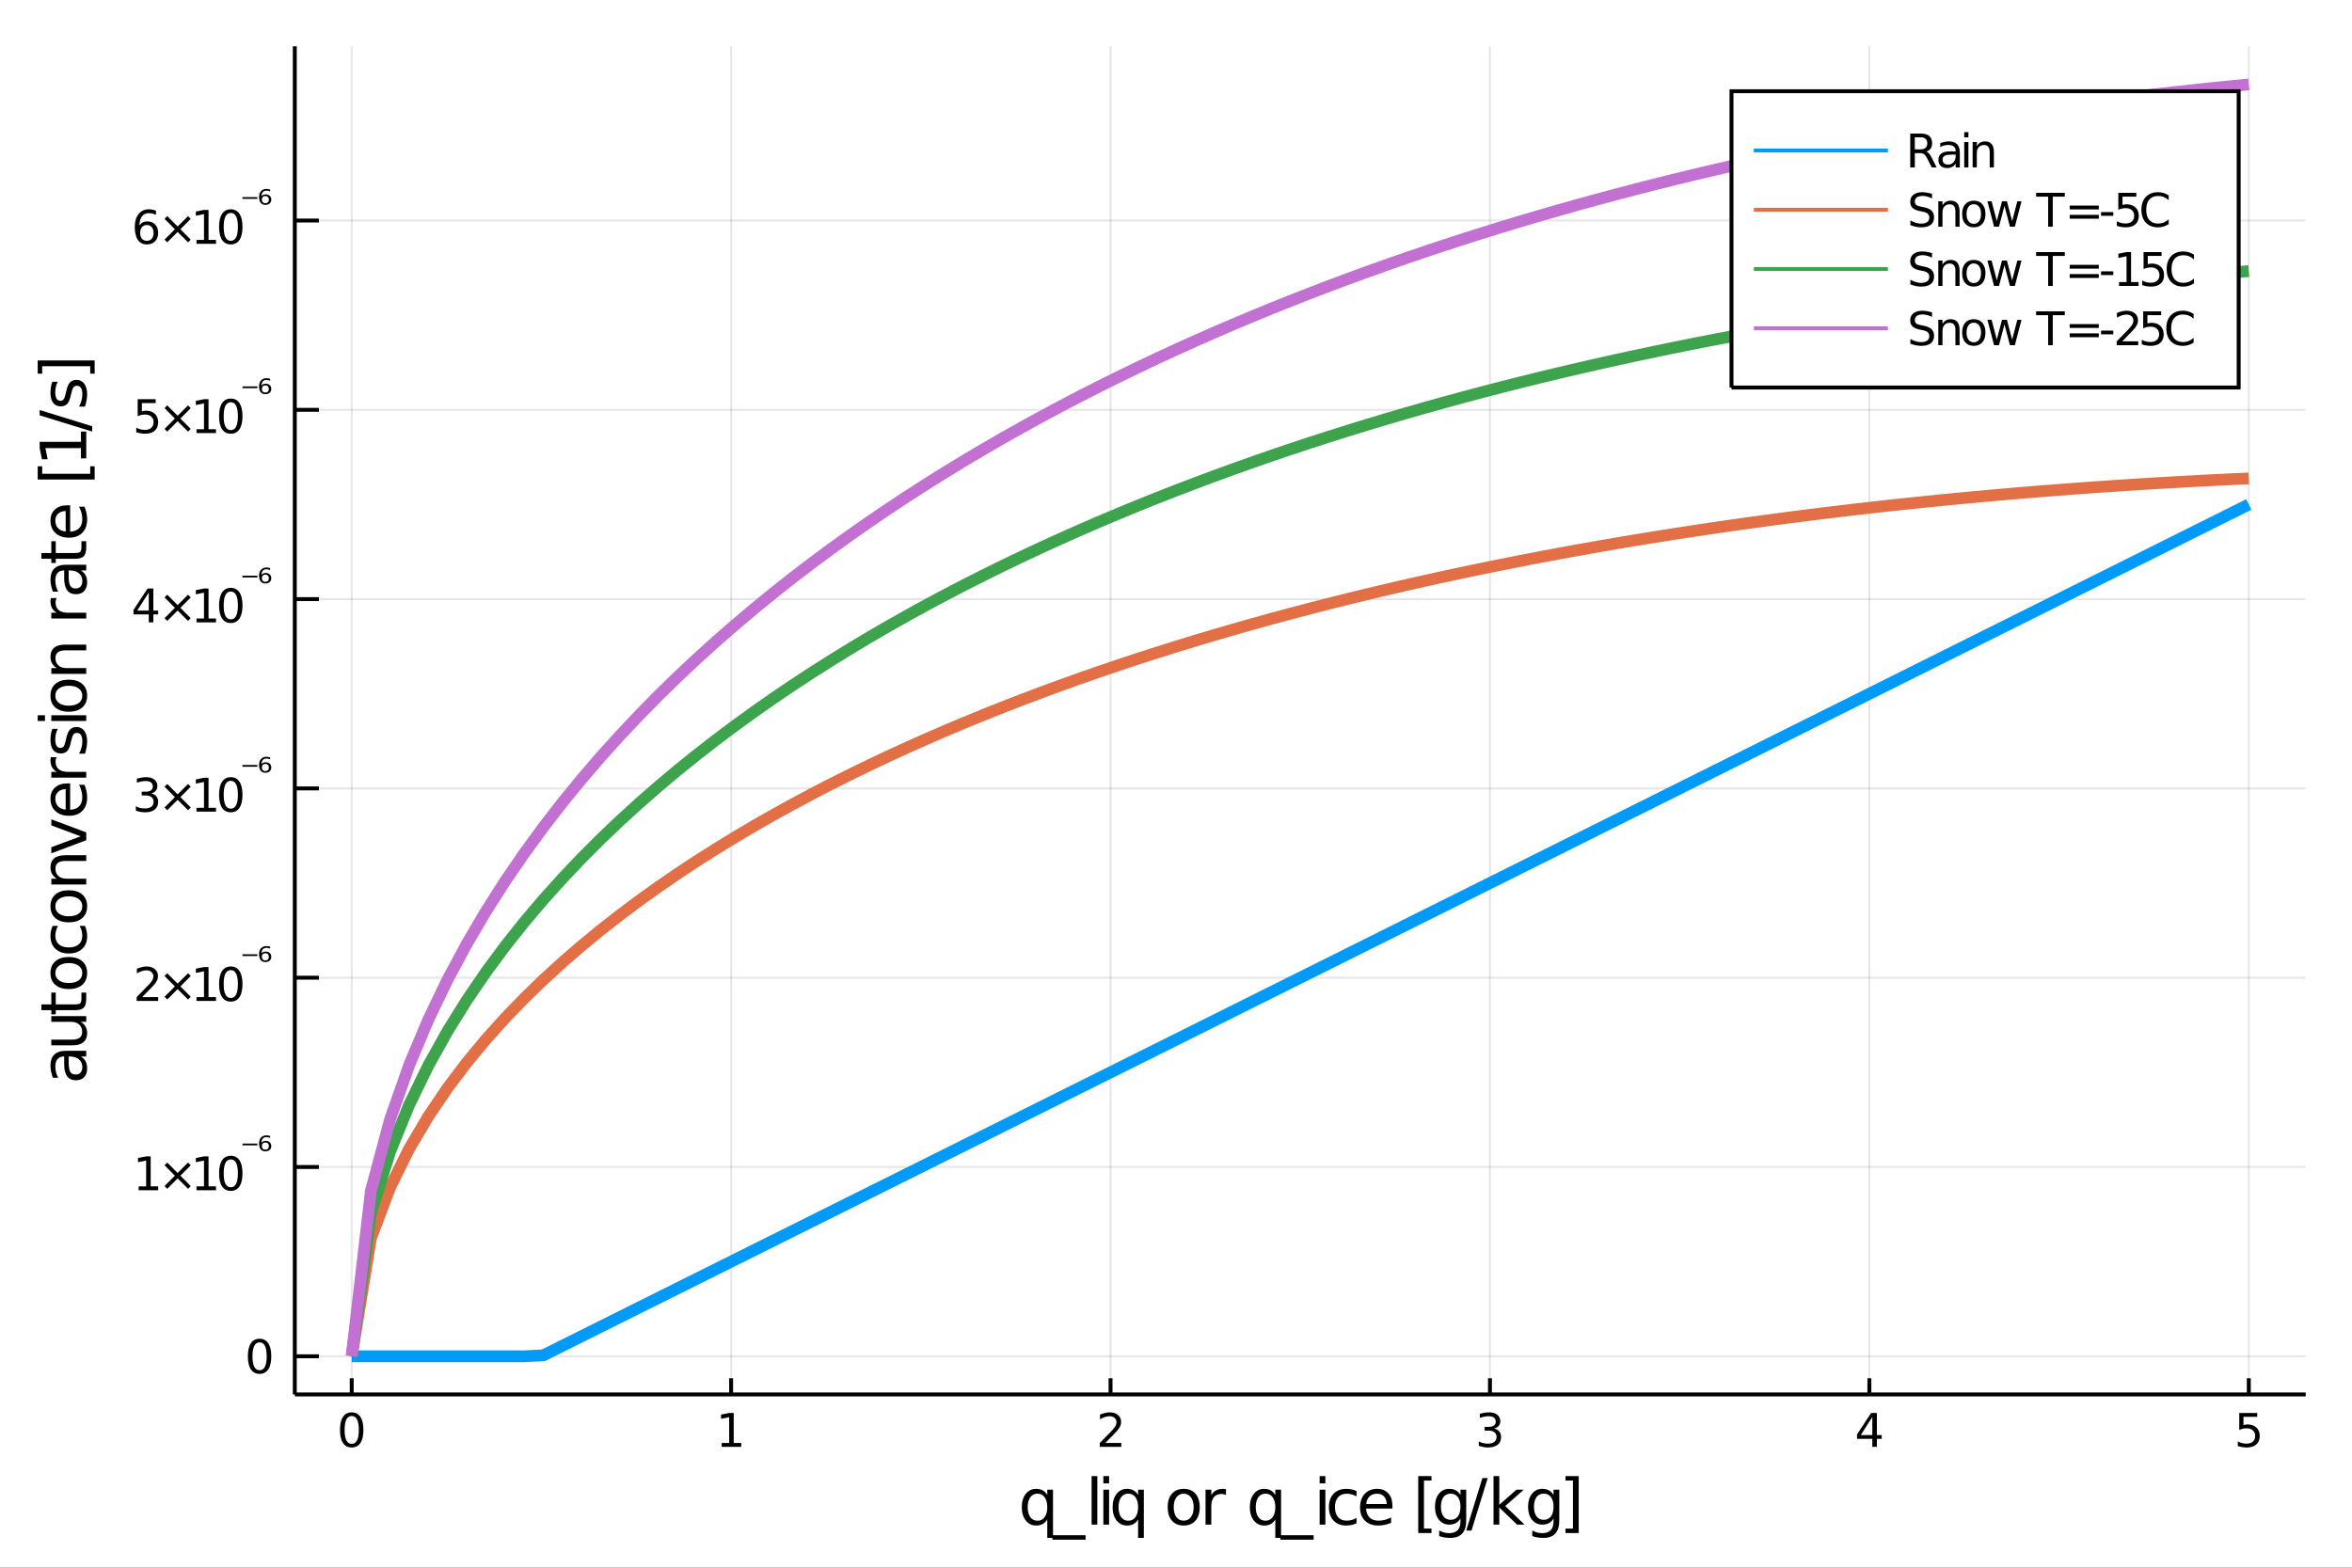 <?xml version="1.0" encoding="utf-8"?>
<svg xmlns="http://www.w3.org/2000/svg" xmlns:xlink="http://www.w3.org/1999/xlink" width="600" height="400" viewBox="0 0 2400 1600">
<rect x="0" y="0" width="2400" height="1600" fill="#333333" stroke="none"/>
<defs>
  <clipPath id="clip670">
    <rect x="0" y="0" width="2400" height="1600"/>
  </clipPath>
</defs>
<path clip-path="url(#clip670)" d="
M0 1600 L2400 1600 L2400 0 L0 0  Z
  " fill="#ffffff" fill-rule="evenodd" fill-opacity="1"/>
<defs>
  <clipPath id="clip671">
    <rect x="480" y="0" width="1681" height="1600"/>
  </clipPath>
</defs>
<path clip-path="url(#clip670)" d="
M300.815 1423.18 L2352.76 1423.18 L2352.76 47.244 L300.815 47.244  Z
  " fill="#ffffff" fill-rule="evenodd" fill-opacity="1"/>
<defs>
  <clipPath id="clip672">
    <rect x="300" y="47" width="2053" height="1377"/>
  </clipPath>
</defs>
<polyline clip-path="url(#clip672)" style="stroke:#000000; stroke-width:2; stroke-opacity:0.1; fill:none" points="
  358.885,1423.18 358.885,47.244 
  "/>
<polyline clip-path="url(#clip672)" style="stroke:#000000; stroke-width:2; stroke-opacity:0.1; fill:none" points="
  746.044,1423.18 746.044,47.244 
  "/>
<polyline clip-path="url(#clip672)" style="stroke:#000000; stroke-width:2; stroke-opacity:0.1; fill:none" points="
  1133.2,1423.18 1133.2,47.244 
  "/>
<polyline clip-path="url(#clip672)" style="stroke:#000000; stroke-width:2; stroke-opacity:0.1; fill:none" points="
  1520.36,1423.18 1520.36,47.244 
  "/>
<polyline clip-path="url(#clip672)" style="stroke:#000000; stroke-width:2; stroke-opacity:0.1; fill:none" points="
  1907.52,1423.18 1907.52,47.244 
  "/>
<polyline clip-path="url(#clip672)" style="stroke:#000000; stroke-width:2; stroke-opacity:0.1; fill:none" points="
  2294.68,1423.18 2294.68,47.244 
  "/>
<polyline clip-path="url(#clip672)" style="stroke:#000000; stroke-width:2; stroke-opacity:0.1; fill:none" points="
  300.815,1384.24 2352.76,1384.24 
  "/>
<polyline clip-path="url(#clip672)" style="stroke:#000000; stroke-width:2; stroke-opacity:0.1; fill:none" points="
  300.815,1191.04 2352.76,1191.04 
  "/>
<polyline clip-path="url(#clip672)" style="stroke:#000000; stroke-width:2; stroke-opacity:0.1; fill:none" points="
  300.815,997.85 2352.76,997.85 
  "/>
<polyline clip-path="url(#clip672)" style="stroke:#000000; stroke-width:2; stroke-opacity:0.1; fill:none" points="
  300.815,804.656 2352.76,804.656 
  "/>
<polyline clip-path="url(#clip672)" style="stroke:#000000; stroke-width:2; stroke-opacity:0.1; fill:none" points="
  300.815,611.461 2352.76,611.461 
  "/>
<polyline clip-path="url(#clip672)" style="stroke:#000000; stroke-width:2; stroke-opacity:0.1; fill:none" points="
  300.815,418.267 2352.76,418.267 
  "/>
<polyline clip-path="url(#clip672)" style="stroke:#000000; stroke-width:2; stroke-opacity:0.1; fill:none" points="
  300.815,225.073 2352.76,225.073 
  "/>
<polyline clip-path="url(#clip670)" style="stroke:#000000; stroke-width:4; stroke-opacity:1; fill:none" points="
  300.815,1423.18 2352.76,1423.18 
  "/>
<polyline clip-path="url(#clip670)" style="stroke:#000000; stroke-width:4; stroke-opacity:1; fill:none" points="
  300.815,1423.18 300.815,47.244 
  "/>
<polyline clip-path="url(#clip670)" style="stroke:#000000; stroke-width:4; stroke-opacity:1; fill:none" points="
  358.885,1423.18 358.885,1406.67 
  "/>
<polyline clip-path="url(#clip670)" style="stroke:#000000; stroke-width:4; stroke-opacity:1; fill:none" points="
  746.044,1423.18 746.044,1406.67 
  "/>
<polyline clip-path="url(#clip670)" style="stroke:#000000; stroke-width:4; stroke-opacity:1; fill:none" points="
  1133.2,1423.18 1133.2,1406.67 
  "/>
<polyline clip-path="url(#clip670)" style="stroke:#000000; stroke-width:4; stroke-opacity:1; fill:none" points="
  1520.36,1423.18 1520.36,1406.67 
  "/>
<polyline clip-path="url(#clip670)" style="stroke:#000000; stroke-width:4; stroke-opacity:1; fill:none" points="
  1907.52,1423.18 1907.52,1406.67 
  "/>
<polyline clip-path="url(#clip670)" style="stroke:#000000; stroke-width:4; stroke-opacity:1; fill:none" points="
  2294.68,1423.18 2294.68,1406.67 
  "/>
<polyline clip-path="url(#clip670)" style="stroke:#000000; stroke-width:4; stroke-opacity:1; fill:none" points="
  300.815,1384.24 325.438,1384.24 
  "/>
<polyline clip-path="url(#clip670)" style="stroke:#000000; stroke-width:4; stroke-opacity:1; fill:none" points="
  300.815,1191.04 325.438,1191.04 
  "/>
<polyline clip-path="url(#clip670)" style="stroke:#000000; stroke-width:4; stroke-opacity:1; fill:none" points="
  300.815,997.85 325.438,997.85 
  "/>
<polyline clip-path="url(#clip670)" style="stroke:#000000; stroke-width:4; stroke-opacity:1; fill:none" points="
  300.815,804.656 325.438,804.656 
  "/>
<polyline clip-path="url(#clip670)" style="stroke:#000000; stroke-width:4; stroke-opacity:1; fill:none" points="
  300.815,611.461 325.438,611.461 
  "/>
<polyline clip-path="url(#clip670)" style="stroke:#000000; stroke-width:4; stroke-opacity:1; fill:none" points="
  300.815,418.267 325.438,418.267 
  "/>
<polyline clip-path="url(#clip670)" style="stroke:#000000; stroke-width:4; stroke-opacity:1; fill:none" points="
  300.815,225.073 325.438,225.073 
  "/>
<path clip-path="url(#clip670)" d="M 0 0 M358.885 1445.17 Q355.274 1445.17 353.445 1448.74 Q351.64 1452.28 351.64 1459.41 Q351.64 1466.51 353.445 1470.08 Q355.274 1473.62 358.885 1473.62 Q362.519 1473.62 364.325 1470.08 Q366.153 1466.51 366.153 1459.41 Q366.153 1452.28 364.325 1448.74 Q362.519 1445.17 358.885 1445.17 M358.885 1441.47 Q364.695 1441.47 367.751 1446.07 Q370.829 1450.66 370.829 1459.41 Q370.829 1468.13 367.751 1472.74 Q364.695 1477.32 358.885 1477.32 Q353.075 1477.32 349.996 1472.74 Q346.94 1468.13 346.94 1459.41 Q346.94 1450.66 349.996 1446.07 Q353.075 1441.47 358.885 1441.47 Z" fill="#000000" fill-rule="evenodd" fill-opacity="1" /><path clip-path="url(#clip670)" d="M 0 0 M736.426 1472.72 L744.065 1472.72 L744.065 1446.35 L735.755 1448.02 L735.755 1443.76 L744.019 1442.09 L748.695 1442.09 L748.695 1472.72 L756.334 1472.72 L756.334 1476.65 L736.426 1476.65 L736.426 1472.72 Z" fill="#000000" fill-rule="evenodd" fill-opacity="1" /><path clip-path="url(#clip670)" d="M 0 0 M1127.86 1472.72 L1144.18 1472.72 L1144.18 1476.65 L1122.23 1476.65 L1122.23 1472.72 Q1124.89 1469.96 1129.48 1465.33 Q1134.08 1460.68 1135.26 1459.34 Q1137.51 1456.81 1138.39 1455.08 Q1139.29 1453.32 1139.29 1451.63 Q1139.29 1448.87 1137.35 1447.14 Q1135.43 1445.4 1132.32 1445.4 Q1130.13 1445.4 1127.67 1446.17 Q1125.24 1446.93 1122.46 1448.48 L1122.46 1443.76 Q1125.29 1442.62 1127.74 1442.05 Q1130.19 1441.47 1132.23 1441.47 Q1137.6 1441.47 1140.8 1444.15 Q1143.99 1446.84 1143.99 1451.33 Q1143.99 1453.46 1143.18 1455.38 Q1142.39 1457.28 1140.29 1459.87 Q1139.71 1460.54 1136.61 1463.76 Q1133.5 1466.95 1127.86 1472.72 Z" fill="#000000" fill-rule="evenodd" fill-opacity="1" /><path clip-path="url(#clip670)" d="M 0 0 M1524.61 1458.02 Q1527.97 1458.74 1529.84 1461 Q1531.74 1463.27 1531.74 1466.61 Q1531.74 1471.72 1528.22 1474.52 Q1524.7 1477.32 1518.22 1477.32 Q1516.05 1477.32 1513.73 1476.88 Q1511.44 1476.47 1508.99 1475.61 L1508.99 1471.1 Q1510.93 1472.23 1513.25 1472.81 Q1515.56 1473.39 1518.08 1473.39 Q1522.48 1473.39 1524.77 1471.65 Q1527.09 1469.92 1527.09 1466.61 Q1527.09 1463.55 1524.93 1461.84 Q1522.81 1460.1 1518.99 1460.1 L1514.96 1460.1 L1514.96 1456.26 L1519.17 1456.26 Q1522.62 1456.26 1524.45 1454.89 Q1526.28 1453.5 1526.28 1450.91 Q1526.28 1448.25 1524.38 1446.84 Q1522.5 1445.4 1518.99 1445.4 Q1517.06 1445.4 1514.87 1445.82 Q1512.67 1446.24 1510.03 1447.11 L1510.03 1442.95 Q1512.69 1442.21 1515 1441.84 Q1517.34 1441.47 1519.4 1441.47 Q1524.73 1441.47 1527.83 1443.9 Q1530.93 1446.3 1530.93 1450.43 Q1530.93 1453.3 1529.29 1455.29 Q1527.64 1457.25 1524.61 1458.02 Z" fill="#000000" fill-rule="evenodd" fill-opacity="1" /><path clip-path="url(#clip670)" d="M 0 0 M1910.53 1446.17 L1898.73 1464.61 L1910.53 1464.61 L1910.53 1446.17 M1909.31 1442.09 L1915.18 1442.09 L1915.18 1464.61 L1920.12 1464.61 L1920.12 1468.5 L1915.18 1468.5 L1915.18 1476.65 L1910.53 1476.65 L1910.53 1468.5 L1894.93 1468.5 L1894.93 1463.99 L1909.31 1442.09 Z" fill="#000000" fill-rule="evenodd" fill-opacity="1" /><path clip-path="url(#clip670)" d="M 0 0 M2284.96 1442.09 L2303.32 1442.09 L2303.32 1446.03 L2289.24 1446.03 L2289.24 1454.5 Q2290.26 1454.15 2291.28 1453.99 Q2292.3 1453.8 2293.32 1453.8 Q2299.1 1453.8 2302.48 1456.98 Q2305.86 1460.15 2305.86 1465.56 Q2305.86 1471.14 2302.39 1474.24 Q2298.92 1477.32 2292.6 1477.32 Q2290.42 1477.32 2288.15 1476.95 Q2285.91 1476.58 2283.5 1475.84 L2283.5 1471.14 Q2285.58 1472.28 2287.81 1472.83 Q2290.03 1473.39 2292.51 1473.39 Q2296.51 1473.39 2298.85 1471.28 Q2301.19 1469.18 2301.19 1465.56 Q2301.19 1461.95 2298.85 1459.85 Q2296.51 1457.74 2292.51 1457.74 Q2290.63 1457.74 2288.76 1458.16 Q2286.9 1458.57 2284.96 1459.45 L2284.96 1442.09 Z" fill="#000000" fill-rule="evenodd" fill-opacity="1" /><path clip-path="url(#clip670)" d="M 0 0 M264.871 1370.04 Q261.259 1370.04 259.431 1373.6 Q257.625 1377.14 257.625 1384.27 Q257.625 1391.38 259.431 1394.94 Q261.259 1398.49 264.871 1398.49 Q268.505 1398.49 270.31 1394.94 Q272.139 1391.38 272.139 1384.27 Q272.139 1377.14 270.31 1373.6 Q268.505 1370.04 264.871 1370.04 M264.871 1366.33 Q270.681 1366.33 273.736 1370.94 Q276.815 1375.52 276.815 1384.27 Q276.815 1393 273.736 1397.61 Q270.681 1402.19 264.871 1402.19 Q259.06 1402.19 255.982 1397.61 Q252.926 1393 252.926 1384.27 Q252.926 1375.52 255.982 1370.94 Q259.06 1366.33 264.871 1366.33 Z" fill="#000000" fill-rule="evenodd" fill-opacity="1" /><path clip-path="url(#clip670)" d="M 0 0 M141.489 1210.84 L149.128 1210.84 L149.128 1184.47 L140.817 1186.14 L140.817 1181.88 L149.081 1180.21 L153.757 1180.21 L153.757 1210.84 L161.396 1210.84 L161.396 1214.77 L141.489 1214.77 L141.489 1210.84 Z" fill="#000000" fill-rule="evenodd" fill-opacity="1" /><path clip-path="url(#clip670)" d="M 0 0 M194.637 1189.31 L184.058 1199.93 L194.637 1210.51 L191.882 1213.31 L181.257 1202.69 L170.632 1213.31 L167.901 1210.51 L178.456 1199.93 L167.901 1189.31 L170.632 1186.51 L181.257 1197.13 L191.882 1186.51 L194.637 1189.31 Z" fill="#000000" fill-rule="evenodd" fill-opacity="1" /><path clip-path="url(#clip670)" d="M 0 0 M200.516 1210.84 L208.155 1210.84 L208.155 1184.47 L199.845 1186.14 L199.845 1181.88 L208.109 1180.21 L212.785 1180.21 L212.785 1210.84 L220.423 1210.84 L220.423 1214.77 L200.516 1214.77 L200.516 1210.84 Z" fill="#000000" fill-rule="evenodd" fill-opacity="1" /><path clip-path="url(#clip670)" d="M 0 0 M235.493 1183.29 Q231.882 1183.29 230.053 1186.86 Q228.247 1190.4 228.247 1197.53 Q228.247 1204.63 230.053 1208.2 Q231.882 1211.74 235.493 1211.74 Q239.127 1211.74 240.933 1208.2 Q242.761 1204.63 242.761 1197.53 Q242.761 1190.4 240.933 1186.86 Q239.127 1183.29 235.493 1183.29 M235.493 1179.59 Q241.303 1179.59 244.358 1184.19 Q247.437 1188.78 247.437 1197.53 Q247.437 1206.25 244.358 1210.86 Q241.303 1215.44 235.493 1215.44 Q229.683 1215.44 226.604 1210.86 Q223.548 1206.25 223.548 1197.53 Q223.548 1188.78 226.604 1184.19 Q229.683 1179.59 235.493 1179.59 Z" fill="#000000" fill-rule="evenodd" fill-opacity="1" /><path clip-path="url(#clip670)" d="M 0 0 M247.437 1167.14 L262.615 1167.14 L262.615 1168.93 L247.437 1168.93 L247.437 1167.14 Z" fill="#000000" fill-rule="evenodd" fill-opacity="1" /><path clip-path="url(#clip670)" d="M 0 0 M270.796 1166.05 Q269.141 1166.05 268.182 1167.03 Q267.223 1168.03 267.223 1169.74 Q267.223 1171.43 268.182 1172.41 Q269.141 1173.41 270.796 1173.41 Q272.433 1173.41 273.392 1172.41 Q274.351 1171.43 274.351 1169.74 Q274.351 1168.03 273.392 1167.03 Q272.433 1166.05 270.796 1166.05 M275.649 1159.39 L275.649 1161.33 Q274.727 1160.96 273.787 1160.77 Q272.846 1160.56 271.925 1160.56 Q269.517 1160.56 268.239 1161.97 Q266.96 1163.4 266.772 1166.28 Q267.486 1165.36 268.558 1164.87 Q269.649 1164.38 270.928 1164.38 Q273.655 1164.38 275.235 1165.81 Q276.815 1167.26 276.815 1169.74 Q276.815 1172.13 275.16 1173.61 Q273.524 1175.08 270.796 1175.08 Q267.656 1175.08 266 1172.99 Q264.345 1170.9 264.345 1166.92 Q264.345 1163.19 266.377 1160.99 Q268.408 1158.77 271.831 1158.77 Q272.752 1158.77 273.693 1158.92 Q274.633 1159.09 275.649 1159.39 Z" fill="#000000" fill-rule="evenodd" fill-opacity="1" /><path clip-path="url(#clip670)" d="M 0 0 M145.077 1017.64 L161.396 1017.64 L161.396 1021.58 L139.452 1021.58 L139.452 1017.64 Q142.114 1014.89 146.697 1010.26 Q151.303 1005.61 152.484 1004.26 Q154.729 1001.74 155.609 1000 Q156.512 998.244 156.512 996.554 Q156.512 993.8 154.567 992.064 Q152.646 990.328 149.544 990.328 Q147.345 990.328 144.891 991.091 Q142.461 991.855 139.683 993.406 L139.683 988.684 Q142.507 987.55 144.961 986.971 Q147.415 986.392 149.452 986.392 Q154.822 986.392 158.016 989.078 Q161.211 991.763 161.211 996.253 Q161.211 998.383 160.401 1000.3 Q159.614 1002.2 157.507 1004.8 Q156.928 1005.47 153.827 1008.68 Q150.725 1011.88 145.077 1017.64 Z" fill="#000000" fill-rule="evenodd" fill-opacity="1" /><path clip-path="url(#clip670)" d="M 0 0 M194.637 996.115 L184.058 1006.74 L194.637 1017.32 L191.882 1020.12 L181.257 1009.49 L170.632 1020.12 L167.901 1017.32 L178.456 1006.74 L167.901 996.115 L170.632 993.314 L181.257 1003.94 L191.882 993.314 L194.637 996.115 Z" fill="#000000" fill-rule="evenodd" fill-opacity="1" /><path clip-path="url(#clip670)" d="M 0 0 M200.516 1017.64 L208.155 1017.64 L208.155 991.277 L199.845 992.943 L199.845 988.684 L208.109 987.017 L212.785 987.017 L212.785 1017.64 L220.423 1017.64 L220.423 1021.58 L200.516 1021.58 L200.516 1017.64 Z" fill="#000000" fill-rule="evenodd" fill-opacity="1" /><path clip-path="url(#clip670)" d="M 0 0 M235.493 990.096 Q231.882 990.096 230.053 993.661 Q228.247 997.203 228.247 1004.33 Q228.247 1011.44 230.053 1015 Q231.882 1018.54 235.493 1018.54 Q239.127 1018.54 240.933 1015 Q242.761 1011.44 242.761 1004.33 Q242.761 997.203 240.933 993.661 Q239.127 990.096 235.493 990.096 M235.493 986.392 Q241.303 986.392 244.358 990.999 Q247.437 995.582 247.437 1004.33 Q247.437 1013.06 244.358 1017.67 Q241.303 1022.25 235.493 1022.25 Q229.683 1022.25 226.604 1017.67 Q223.548 1013.06 223.548 1004.33 Q223.548 995.582 226.604 990.999 Q229.683 986.392 235.493 986.392 Z" fill="#000000" fill-rule="evenodd" fill-opacity="1" /><path clip-path="url(#clip670)" d="M 0 0 M247.437 973.949 L262.615 973.949 L262.615 975.735 L247.437 975.735 L247.437 973.949 Z" fill="#000000" fill-rule="evenodd" fill-opacity="1" /><path clip-path="url(#clip670)" d="M 0 0 M270.796 972.858 Q269.141 972.858 268.182 973.836 Q267.223 974.833 267.223 976.544 Q267.223 978.237 268.182 979.215 Q269.141 980.212 270.796 980.212 Q272.433 980.212 273.392 979.215 Q274.351 978.237 274.351 976.544 Q274.351 974.833 273.392 973.836 Q272.433 972.858 270.796 972.858 M275.649 966.2 L275.649 968.137 Q274.727 967.761 273.787 967.573 Q272.846 967.366 271.925 967.366 Q269.517 967.366 268.239 968.776 Q266.96 970.206 266.772 973.083 Q267.486 972.162 268.558 971.673 Q269.649 971.184 270.928 971.184 Q273.655 971.184 275.235 972.613 Q276.815 974.061 276.815 976.544 Q276.815 978.933 275.16 980.418 Q273.524 981.885 270.796 981.885 Q267.656 981.885 266 979.798 Q264.345 977.71 264.345 973.723 Q264.345 969.999 266.377 967.798 Q268.408 965.579 271.831 965.579 Q272.752 965.579 273.693 965.73 Q274.633 965.899 275.649 966.2 Z" fill="#000000" fill-rule="evenodd" fill-opacity="1" /><path clip-path="url(#clip670)" d="M 0 0 M154.266 809.749 Q157.623 810.467 159.498 812.735 Q161.396 815.004 161.396 818.337 Q161.396 823.453 157.877 826.254 Q154.359 829.054 147.878 829.054 Q145.702 829.054 143.387 828.615 Q141.095 828.198 138.641 827.341 L138.641 822.828 Q140.586 823.962 142.901 824.541 Q145.215 825.119 147.739 825.119 Q152.137 825.119 154.428 823.383 Q156.743 821.647 156.743 818.337 Q156.743 815.281 154.59 813.568 Q152.461 811.832 148.641 811.832 L144.614 811.832 L144.614 807.99 L148.827 807.99 Q152.276 807.99 154.104 806.624 Q155.933 805.235 155.933 802.643 Q155.933 799.98 154.035 798.568 Q152.16 797.133 148.641 797.133 Q146.72 797.133 144.521 797.55 Q142.322 797.967 139.683 798.846 L139.683 794.68 Q142.345 793.939 144.66 793.568 Q146.998 793.198 149.058 793.198 Q154.382 793.198 157.484 795.629 Q160.586 798.036 160.586 802.156 Q160.586 805.027 158.942 807.017 Q157.299 808.985 154.266 809.749 Z" fill="#000000" fill-rule="evenodd" fill-opacity="1" /><path clip-path="url(#clip670)" d="M 0 0 M194.637 802.92 L184.058 813.545 L194.637 824.124 L191.882 826.925 L181.257 816.3 L170.632 826.925 L167.901 824.124 L178.456 813.545 L167.901 802.92 L170.632 800.119 L181.257 810.744 L191.882 800.119 L194.637 802.92 Z" fill="#000000" fill-rule="evenodd" fill-opacity="1" /><path clip-path="url(#clip670)" d="M 0 0 M200.516 824.448 L208.155 824.448 L208.155 798.082 L199.845 799.749 L199.845 795.49 L208.109 793.823 L212.785 793.823 L212.785 824.448 L220.423 824.448 L220.423 828.383 L200.516 828.383 L200.516 824.448 Z" fill="#000000" fill-rule="evenodd" fill-opacity="1" /><path clip-path="url(#clip670)" d="M 0 0 M235.493 796.902 Q231.882 796.902 230.053 800.467 Q228.247 804.008 228.247 811.138 Q228.247 818.244 230.053 821.809 Q231.882 825.351 235.493 825.351 Q239.127 825.351 240.933 821.809 Q242.761 818.244 242.761 811.138 Q242.761 804.008 240.933 800.467 Q239.127 796.902 235.493 796.902 M235.493 793.198 Q241.303 793.198 244.358 797.805 Q247.437 802.388 247.437 811.138 Q247.437 819.865 244.358 824.471 Q241.303 829.054 235.493 829.054 Q229.683 829.054 226.604 824.471 Q223.548 819.865 223.548 811.138 Q223.548 802.388 226.604 797.805 Q229.683 793.198 235.493 793.198 Z" fill="#000000" fill-rule="evenodd" fill-opacity="1" /><path clip-path="url(#clip670)" d="M 0 0 M247.437 780.754 L262.615 780.754 L262.615 782.541 L247.437 782.541 L247.437 780.754 Z" fill="#000000" fill-rule="evenodd" fill-opacity="1" /><path clip-path="url(#clip670)" d="M 0 0 M270.796 779.664 Q269.141 779.664 268.182 780.642 Q267.223 781.638 267.223 783.35 Q267.223 785.043 268.182 786.021 Q269.141 787.017 270.796 787.017 Q272.433 787.017 273.392 786.021 Q274.351 785.043 274.351 783.35 Q274.351 781.638 273.392 780.642 Q272.433 779.664 270.796 779.664 M275.649 773.006 L275.649 774.943 Q274.727 774.567 273.787 774.379 Q272.846 774.172 271.925 774.172 Q269.517 774.172 268.239 775.582 Q266.96 777.012 266.772 779.889 Q267.486 778.968 268.558 778.479 Q269.649 777.99 270.928 777.99 Q273.655 777.99 275.235 779.419 Q276.815 780.867 276.815 783.35 Q276.815 785.738 275.16 787.224 Q273.524 788.691 270.796 788.691 Q267.656 788.691 266 786.604 Q264.345 784.516 264.345 780.529 Q264.345 776.805 266.377 774.604 Q268.408 772.385 271.831 772.385 Q272.752 772.385 273.693 772.535 Q274.633 772.705 275.649 773.006 Z" fill="#000000" fill-rule="evenodd" fill-opacity="1" /><path clip-path="url(#clip670)" d="M 0 0 M151.813 604.703 L140.007 623.152 L151.813 623.152 L151.813 604.703 M150.586 600.629 L156.465 600.629 L156.465 623.152 L161.396 623.152 L161.396 627.041 L156.465 627.041 L156.465 635.189 L151.813 635.189 L151.813 627.041 L136.211 627.041 L136.211 622.527 L150.586 600.629 Z" fill="#000000" fill-rule="evenodd" fill-opacity="1" /><path clip-path="url(#clip670)" d="M 0 0 M194.637 609.726 L184.058 620.351 L194.637 630.93 L191.882 633.731 L181.257 623.106 L170.632 633.731 L167.901 630.93 L178.456 620.351 L167.901 609.726 L170.632 606.925 L181.257 617.55 L191.882 606.925 L194.637 609.726 Z" fill="#000000" fill-rule="evenodd" fill-opacity="1" /><path clip-path="url(#clip670)" d="M 0 0 M200.516 631.254 L208.155 631.254 L208.155 604.888 L199.845 606.555 L199.845 602.296 L208.109 600.629 L212.785 600.629 L212.785 631.254 L220.423 631.254 L220.423 635.189 L200.516 635.189 L200.516 631.254 Z" fill="#000000" fill-rule="evenodd" fill-opacity="1" /><path clip-path="url(#clip670)" d="M 0 0 M235.493 603.708 Q231.882 603.708 230.053 607.272 Q228.247 610.814 228.247 617.944 Q228.247 625.05 230.053 628.615 Q231.882 632.156 235.493 632.156 Q239.127 632.156 240.933 628.615 Q242.761 625.05 242.761 617.944 Q242.761 610.814 240.933 607.272 Q239.127 603.708 235.493 603.708 M235.493 600.004 Q241.303 600.004 244.358 604.61 Q247.437 609.194 247.437 617.944 Q247.437 626.67 244.358 631.277 Q241.303 635.86 235.493 635.86 Q229.683 635.86 226.604 631.277 Q223.548 626.67 223.548 617.944 Q223.548 609.194 226.604 604.61 Q229.683 600.004 235.493 600.004 Z" fill="#000000" fill-rule="evenodd" fill-opacity="1" /><path clip-path="url(#clip670)" d="M 0 0 M247.437 587.56 L262.615 587.56 L262.615 589.347 L247.437 589.347 L247.437 587.56 Z" fill="#000000" fill-rule="evenodd" fill-opacity="1" /><path clip-path="url(#clip670)" d="M 0 0 M270.796 586.469 Q269.141 586.469 268.182 587.447 Q267.223 588.444 267.223 590.156 Q267.223 591.848 268.182 592.826 Q269.141 593.823 270.796 593.823 Q272.433 593.823 273.392 592.826 Q274.351 591.848 274.351 590.156 Q274.351 588.444 273.392 587.447 Q272.433 586.469 270.796 586.469 M275.649 579.811 L275.649 581.749 Q274.727 581.372 273.787 581.184 Q272.846 580.977 271.925 580.977 Q269.517 580.977 268.239 582.388 Q266.96 583.817 266.772 586.695 Q267.486 585.773 268.558 585.284 Q269.649 584.795 270.928 584.795 Q273.655 584.795 275.235 586.225 Q276.815 587.673 276.815 590.156 Q276.815 592.544 275.16 594.03 Q273.524 595.497 270.796 595.497 Q267.656 595.497 266 593.409 Q264.345 591.322 264.345 587.334 Q264.345 583.61 266.377 581.41 Q268.408 579.191 271.831 579.191 Q272.752 579.191 273.693 579.341 Q274.633 579.51 275.649 579.811 Z" fill="#000000" fill-rule="evenodd" fill-opacity="1" /><path clip-path="url(#clip670)" d="M 0 0 M140.493 407.435 L158.85 407.435 L158.85 411.37 L144.776 411.37 L144.776 419.842 Q145.794 419.495 146.813 419.333 Q147.831 419.148 148.85 419.148 Q154.637 419.148 158.016 422.319 Q161.396 425.49 161.396 430.907 Q161.396 436.485 157.924 439.587 Q154.452 442.666 148.132 442.666 Q145.956 442.666 143.688 442.296 Q141.442 441.925 139.035 441.184 L139.035 436.485 Q141.118 437.62 143.341 438.175 Q145.563 438.731 148.04 438.731 Q152.044 438.731 154.382 436.624 Q156.72 434.518 156.72 430.907 Q156.72 427.296 154.382 425.189 Q152.044 423.083 148.04 423.083 Q146.165 423.083 144.29 423.499 Q142.438 423.916 140.493 424.796 L140.493 407.435 Z" fill="#000000" fill-rule="evenodd" fill-opacity="1" /><path clip-path="url(#clip670)" d="M 0 0 M194.637 416.532 L184.058 427.157 L194.637 437.735 L191.882 440.536 L181.257 429.911 L170.632 440.536 L167.901 437.735 L178.456 427.157 L167.901 416.532 L170.632 413.731 L181.257 424.356 L191.882 413.731 L194.637 416.532 Z" fill="#000000" fill-rule="evenodd" fill-opacity="1" /><path clip-path="url(#clip670)" d="M 0 0 M200.516 438.059 L208.155 438.059 L208.155 411.694 L199.845 413.361 L199.845 409.101 L208.109 407.435 L212.785 407.435 L212.785 438.059 L220.423 438.059 L220.423 441.995 L200.516 441.995 L200.516 438.059 Z" fill="#000000" fill-rule="evenodd" fill-opacity="1" /><path clip-path="url(#clip670)" d="M 0 0 M235.493 410.513 Q231.882 410.513 230.053 414.078 Q228.247 417.62 228.247 424.749 Q228.247 431.856 230.053 435.421 Q231.882 438.962 235.493 438.962 Q239.127 438.962 240.933 435.421 Q242.761 431.856 242.761 424.749 Q242.761 417.62 240.933 414.078 Q239.127 410.513 235.493 410.513 M235.493 406.81 Q241.303 406.81 244.358 411.416 Q247.437 415.999 247.437 424.749 Q247.437 433.476 244.358 438.083 Q241.303 442.666 235.493 442.666 Q229.683 442.666 226.604 438.083 Q223.548 433.476 223.548 424.749 Q223.548 415.999 226.604 411.416 Q229.683 406.81 235.493 406.81 Z" fill="#000000" fill-rule="evenodd" fill-opacity="1" /><path clip-path="url(#clip670)" d="M 0 0 M247.437 394.366 L262.615 394.366 L262.615 396.153 L247.437 396.153 L247.437 394.366 Z" fill="#000000" fill-rule="evenodd" fill-opacity="1" /><path clip-path="url(#clip670)" d="M 0 0 M270.796 393.275 Q269.141 393.275 268.182 394.253 Q267.223 395.25 267.223 396.961 Q267.223 398.654 268.182 399.632 Q269.141 400.629 270.796 400.629 Q272.433 400.629 273.392 399.632 Q274.351 398.654 274.351 396.961 Q274.351 395.25 273.392 394.253 Q272.433 393.275 270.796 393.275 M275.649 386.617 L275.649 388.554 Q274.727 388.178 273.787 387.99 Q272.846 387.783 271.925 387.783 Q269.517 387.783 268.239 389.194 Q266.96 390.623 266.772 393.501 Q267.486 392.579 268.558 392.09 Q269.649 391.601 270.928 391.601 Q273.655 391.601 275.235 393.031 Q276.815 394.479 276.815 396.961 Q276.815 399.35 275.16 400.836 Q273.524 402.303 270.796 402.303 Q267.656 402.303 266 400.215 Q264.345 398.127 264.345 394.14 Q264.345 390.416 266.377 388.216 Q268.408 385.996 271.831 385.996 Q272.752 385.996 273.693 386.147 Q274.633 386.316 275.649 386.617 Z" fill="#000000" fill-rule="evenodd" fill-opacity="1" /><path clip-path="url(#clip670)" d="M 0 0 M149.868 229.657 Q146.72 229.657 144.868 231.81 Q143.04 233.963 143.04 237.712 Q143.04 241.439 144.868 243.615 Q146.72 245.768 149.868 245.768 Q153.016 245.768 154.845 243.615 Q156.697 241.439 156.697 237.712 Q156.697 233.963 154.845 231.81 Q153.016 229.657 149.868 229.657 M159.151 215.004 L159.151 219.264 Q157.391 218.43 155.586 217.99 Q153.803 217.551 152.044 217.551 Q147.415 217.551 144.961 220.676 Q142.53 223.801 142.183 230.12 Q143.549 228.106 145.609 227.041 Q147.669 225.953 150.146 225.953 Q155.354 225.953 158.364 229.125 Q161.396 232.273 161.396 237.712 Q161.396 243.037 158.248 246.254 Q155.1 249.472 149.868 249.472 Q143.873 249.472 140.702 244.888 Q137.53 240.282 137.53 231.555 Q137.53 223.361 141.419 218.5 Q145.308 213.615 151.859 213.615 Q153.618 213.615 155.401 213.963 Q157.206 214.31 159.151 215.004 Z" fill="#000000" fill-rule="evenodd" fill-opacity="1" /><path clip-path="url(#clip670)" d="M 0 0 M194.637 223.338 L184.058 233.963 L194.637 244.541 L191.882 247.342 L181.257 236.717 L170.632 247.342 L167.901 244.541 L178.456 233.963 L167.901 223.338 L170.632 220.537 L181.257 231.162 L191.882 220.537 L194.637 223.338 Z" fill="#000000" fill-rule="evenodd" fill-opacity="1" /><path clip-path="url(#clip670)" d="M 0 0 M200.516 244.865 L208.155 244.865 L208.155 218.5 L199.845 220.166 L199.845 215.907 L208.109 214.24 L212.785 214.24 L212.785 244.865 L220.423 244.865 L220.423 248.8 L200.516 248.8 L200.516 244.865 Z" fill="#000000" fill-rule="evenodd" fill-opacity="1" /><path clip-path="url(#clip670)" d="M 0 0 M235.493 217.319 Q231.882 217.319 230.053 220.884 Q228.247 224.426 228.247 231.555 Q228.247 238.662 230.053 242.226 Q231.882 245.768 235.493 245.768 Q239.127 245.768 240.933 242.226 Q242.761 238.662 242.761 231.555 Q242.761 224.426 240.933 220.884 Q239.127 217.319 235.493 217.319 M235.493 213.615 Q241.303 213.615 244.358 218.222 Q247.437 222.805 247.437 231.555 Q247.437 240.282 244.358 244.888 Q241.303 249.472 235.493 249.472 Q229.683 249.472 226.604 244.888 Q223.548 240.282 223.548 231.555 Q223.548 222.805 226.604 218.222 Q229.683 213.615 235.493 213.615 Z" fill="#000000" fill-rule="evenodd" fill-opacity="1" /><path clip-path="url(#clip670)" d="M 0 0 M247.437 201.172 L262.615 201.172 L262.615 202.958 L247.437 202.958 L247.437 201.172 Z" fill="#000000" fill-rule="evenodd" fill-opacity="1" /><path clip-path="url(#clip670)" d="M 0 0 M270.796 200.081 Q269.141 200.081 268.182 201.059 Q267.223 202.056 267.223 203.767 Q267.223 205.46 268.182 206.438 Q269.141 207.435 270.796 207.435 Q272.433 207.435 273.392 206.438 Q274.351 205.46 274.351 203.767 Q274.351 202.056 273.392 201.059 Q272.433 200.081 270.796 200.081 M275.649 193.423 L275.649 195.36 Q274.727 194.984 273.787 194.796 Q272.846 194.589 271.925 194.589 Q269.517 194.589 268.239 195.999 Q266.96 197.429 266.772 200.306 Q267.486 199.385 268.558 198.896 Q269.649 198.407 270.928 198.407 Q273.655 198.407 275.235 199.836 Q276.815 201.284 276.815 203.767 Q276.815 206.156 275.16 207.642 Q273.524 209.109 270.796 209.109 Q267.656 209.109 266 207.021 Q264.345 204.933 264.345 200.946 Q264.345 197.222 266.377 195.021 Q268.408 192.802 271.831 192.802 Q272.752 192.802 273.693 192.953 Q274.633 193.122 275.649 193.423 Z" fill="#000000" fill-rule="evenodd" fill-opacity="1" /><path clip-path="url(#clip670)" d="M 0 0 M1048.68 1538.25 Q1048.68 1544.71 1051.33 1548.4 Q1054 1552.07 1058.65 1552.07 Q1063.29 1552.07 1065.97 1548.4 Q1068.64 1544.71 1068.64 1538.25 Q1068.64 1531.79 1065.97 1528.13 Q1063.29 1524.44 1058.65 1524.44 Q1054 1524.44 1051.33 1528.13 Q1048.68 1531.79 1048.68 1538.25 M1068.64 1550.7 Q1066.79 1553.88 1063.96 1555.44 Q1061.16 1556.97 1057.21 1556.97 Q1050.75 1556.97 1046.68 1551.81 Q1042.64 1546.65 1042.64 1538.25 Q1042.64 1529.85 1046.68 1524.69 Q1050.75 1519.54 1057.21 1519.54 Q1061.16 1519.54 1063.96 1521.1 Q1066.79 1522.62 1068.64 1525.81 L1068.64 1520.4 L1074.5 1520.4 L1074.5 1569.6 L1068.64 1569.6 L1068.64 1550.7 Z" fill="#000000" fill-rule="evenodd" fill-opacity="1" /><path clip-path="url(#clip670)" d="M 0 0 M1107.73 1566.87 L1107.73 1571.42 L1073.86 1571.42 L1073.86 1566.87 L1107.73 1566.87 Z" fill="#000000" fill-rule="evenodd" fill-opacity="1" /><path clip-path="url(#clip670)" d="M 0 0 M1113.87 1506.52 L1119.72 1506.52 L1119.72 1556.04 L1113.87 1556.04 L1113.87 1506.52 Z" fill="#000000" fill-rule="evenodd" fill-opacity="1" /><path clip-path="url(#clip670)" d="M 0 0 M1125.87 1520.4 L1131.72 1520.4 L1131.72 1556.04 L1125.87 1556.04 L1125.87 1520.4 M1125.87 1506.52 L1131.72 1506.52 L1131.72 1513.93 L1125.87 1513.93 L1125.87 1506.52 Z" fill="#000000" fill-rule="evenodd" fill-opacity="1" /><path clip-path="url(#clip670)" d="M 0 0 M1141.37 1538.25 Q1141.37 1544.71 1144.01 1548.4 Q1146.68 1552.07 1151.33 1552.07 Q1155.98 1552.07 1158.65 1548.4 Q1161.32 1544.71 1161.32 1538.25 Q1161.32 1531.79 1158.65 1528.13 Q1155.98 1524.44 1151.33 1524.44 Q1146.68 1524.44 1144.01 1528.13 Q1141.37 1531.79 1141.37 1538.25 M1161.32 1550.7 Q1159.48 1553.88 1156.65 1555.44 Q1153.85 1556.97 1149.9 1556.97 Q1143.44 1556.97 1139.36 1551.81 Q1135.32 1546.65 1135.32 1538.25 Q1135.32 1529.85 1139.36 1524.69 Q1143.44 1519.54 1149.9 1519.54 Q1153.85 1519.54 1156.65 1521.1 Q1159.48 1522.62 1161.32 1525.81 L1161.32 1520.4 L1167.18 1520.4 L1167.18 1569.6 L1161.32 1569.6 L1161.32 1550.7 Z" fill="#000000" fill-rule="evenodd" fill-opacity="1" /><path clip-path="url(#clip670)" d="M 0 0 M1207.86 1524.5 Q1203.15 1524.5 1200.41 1528.19 Q1197.67 1531.85 1197.67 1538.25 Q1197.67 1544.65 1200.38 1548.34 Q1203.12 1552 1207.86 1552 Q1212.54 1552 1215.27 1548.31 Q1218.01 1544.62 1218.01 1538.25 Q1218.01 1531.92 1215.27 1528.23 Q1212.54 1524.5 1207.86 1524.5 M1207.86 1519.54 Q1215.5 1519.54 1219.86 1524.5 Q1224.22 1529.47 1224.22 1538.25 Q1224.22 1547 1219.86 1552 Q1215.5 1556.97 1207.86 1556.97 Q1200.19 1556.97 1195.83 1552 Q1191.5 1547 1191.5 1538.25 Q1191.5 1529.47 1195.83 1524.5 Q1200.19 1519.54 1207.86 1519.54 Z" fill="#000000" fill-rule="evenodd" fill-opacity="1" /><path clip-path="url(#clip670)" d="M 0 0 M1251.02 1525.87 Q1250.03 1525.3 1248.85 1525.04 Q1247.71 1524.76 1246.31 1524.76 Q1241.34 1524.76 1238.67 1528 Q1236.03 1531.22 1236.03 1537.27 L1236.03 1556.04 L1230.14 1556.04 L1230.14 1520.4 L1236.03 1520.4 L1236.03 1525.93 Q1237.87 1522.69 1240.83 1521.13 Q1243.79 1519.54 1248.03 1519.54 Q1248.63 1519.54 1249.36 1519.63 Q1250.09 1519.7 1250.99 1519.85 L1251.02 1525.87 Z" fill="#000000" fill-rule="evenodd" fill-opacity="1" /><path clip-path="url(#clip670)" d="M 0 0 M1281.38 1538.25 Q1281.38 1544.71 1284.02 1548.4 Q1286.7 1552.07 1291.34 1552.07 Q1295.99 1552.07 1298.66 1548.4 Q1301.34 1544.71 1301.34 1538.25 Q1301.34 1531.79 1298.66 1528.13 Q1295.99 1524.44 1291.34 1524.44 Q1286.7 1524.44 1284.02 1528.13 Q1281.38 1531.79 1281.38 1538.25 M1301.34 1550.7 Q1299.49 1553.88 1296.66 1555.44 Q1293.86 1556.97 1289.91 1556.97 Q1283.45 1556.97 1279.38 1551.81 Q1275.33 1546.65 1275.33 1538.25 Q1275.33 1529.85 1279.38 1524.69 Q1283.45 1519.54 1289.91 1519.54 Q1293.86 1519.54 1296.66 1521.1 Q1299.49 1522.62 1301.34 1525.81 L1301.34 1520.4 L1307.19 1520.4 L1307.19 1569.6 L1301.34 1569.6 L1301.34 1550.7 Z" fill="#000000" fill-rule="evenodd" fill-opacity="1" /><path clip-path="url(#clip670)" d="M 0 0 M1340.42 1566.87 L1340.42 1571.42 L1306.56 1571.42 L1306.56 1566.87 L1340.42 1566.87 Z" fill="#000000" fill-rule="evenodd" fill-opacity="1" /><path clip-path="url(#clip670)" d="M 0 0 M1346.57 1520.4 L1352.42 1520.4 L1352.42 1556.04 L1346.57 1556.04 L1346.57 1520.4 M1346.57 1506.52 L1352.42 1506.52 L1352.42 1513.93 L1346.57 1513.93 L1346.57 1506.52 Z" fill="#000000" fill-rule="evenodd" fill-opacity="1" /><path clip-path="url(#clip670)" d="M 0 0 M1384.22 1521.76 L1384.22 1527.24 Q1381.74 1525.87 1379.22 1525.2 Q1376.74 1524.5 1374.19 1524.5 Q1368.5 1524.5 1365.35 1528.13 Q1362.19 1531.73 1362.19 1538.25 Q1362.19 1544.78 1365.35 1548.4 Q1368.5 1552 1374.19 1552 Q1376.74 1552 1379.22 1551.33 Q1381.74 1550.63 1384.22 1549.26 L1384.22 1554.68 Q1381.77 1555.82 1379.13 1556.39 Q1376.52 1556.97 1373.56 1556.97 Q1365.5 1556.97 1360.76 1551.91 Q1356.02 1546.85 1356.02 1538.25 Q1356.02 1529.53 1360.79 1524.53 Q1365.6 1519.54 1373.94 1519.54 Q1376.64 1519.54 1379.22 1520.11 Q1381.8 1520.65 1384.22 1521.76 Z" fill="#000000" fill-rule="evenodd" fill-opacity="1" /><path clip-path="url(#clip670)" d="M 0 0 M1420.85 1536.76 L1420.85 1539.62 L1393.93 1539.62 Q1394.31 1545.67 1397.56 1548.85 Q1400.83 1552 1406.66 1552 Q1410.03 1552 1413.18 1551.17 Q1416.37 1550.35 1419.49 1548.69 L1419.49 1554.23 Q1416.33 1555.57 1413.02 1556.27 Q1409.71 1556.97 1406.31 1556.97 Q1397.78 1556.97 1392.78 1552 Q1387.82 1547.04 1387.82 1538.57 Q1387.82 1529.82 1392.53 1524.69 Q1397.27 1519.54 1405.29 1519.54 Q1412.48 1519.54 1416.65 1524.18 Q1420.85 1528.8 1420.85 1536.76 M1415 1535.04 Q1414.93 1530.23 1412.29 1527.37 Q1409.68 1524.5 1405.35 1524.5 Q1400.45 1524.5 1397.49 1527.27 Q1394.56 1530.04 1394.12 1535.07 L1415 1535.04 Z" fill="#000000" fill-rule="evenodd" fill-opacity="1" /><path clip-path="url(#clip670)" d="M 0 0 M1447.18 1506.52 L1460.67 1506.52 L1460.67 1511.07 L1453.03 1511.07 L1453.03 1560.09 L1460.67 1560.09 L1460.67 1564.64 L1447.18 1564.64 L1447.18 1506.52 Z" fill="#000000" fill-rule="evenodd" fill-opacity="1" /><path clip-path="url(#clip670)" d="M 0 0 M1490.27 1537.81 Q1490.27 1531.44 1487.63 1527.94 Q1485.02 1524.44 1480.28 1524.44 Q1475.57 1524.44 1472.93 1527.94 Q1470.32 1531.44 1470.32 1537.81 Q1470.32 1544.14 1472.93 1547.64 Q1475.57 1551.14 1480.28 1551.14 Q1485.02 1551.14 1487.63 1547.64 Q1490.27 1544.14 1490.27 1537.81 M1496.13 1551.62 Q1496.13 1560.72 1492.09 1565.15 Q1488.04 1569.6 1479.71 1569.6 Q1476.62 1569.6 1473.88 1569.13 Q1471.14 1568.68 1468.57 1567.72 L1468.57 1562.03 Q1471.14 1563.43 1473.66 1564.1 Q1476.17 1564.76 1478.78 1564.76 Q1484.54 1564.76 1487.41 1561.74 Q1490.27 1558.75 1490.27 1552.67 L1490.27 1549.77 Q1488.46 1552.92 1485.63 1554.48 Q1482.79 1556.04 1478.85 1556.04 Q1472.29 1556.04 1468.28 1551.05 Q1464.27 1546.05 1464.27 1537.81 Q1464.27 1529.53 1468.28 1524.53 Q1472.29 1519.54 1478.85 1519.54 Q1482.79 1519.54 1485.63 1521.1 Q1488.46 1522.66 1490.27 1525.81 L1490.27 1520.4 L1496.13 1520.4 L1496.13 1551.62 Z" fill="#000000" fill-rule="evenodd" fill-opacity="1" /><path clip-path="url(#clip670)" d="M 0 0 M1512.68 1508.52 L1518.09 1508.52 L1501.54 1562.09 L1496.13 1562.09 L1512.68 1508.52 Z" fill="#000000" fill-rule="evenodd" fill-opacity="1" /><path clip-path="url(#clip670)" d="M 0 0 M1524.01 1506.52 L1529.9 1506.52 L1529.9 1535.77 L1547.37 1520.4 L1554.85 1520.4 L1535.95 1537.07 L1555.65 1556.04 L1548.01 1556.04 L1529.9 1538.63 L1529.9 1556.04 L1524.01 1556.04 L1524.01 1506.52 Z" fill="#000000" fill-rule="evenodd" fill-opacity="1" /><path clip-path="url(#clip670)" d="M 0 0 M1585.25 1537.81 Q1585.25 1531.44 1582.61 1527.94 Q1580 1524.44 1575.25 1524.44 Q1570.54 1524.44 1567.9 1527.94 Q1565.29 1531.44 1565.29 1537.81 Q1565.29 1544.14 1567.9 1547.64 Q1570.54 1551.14 1575.25 1551.14 Q1580 1551.14 1582.61 1547.64 Q1585.25 1544.14 1585.25 1537.81 M1591.11 1551.62 Q1591.11 1560.72 1587.06 1565.15 Q1583.02 1569.6 1574.68 1569.6 Q1571.59 1569.6 1568.86 1569.13 Q1566.12 1568.68 1563.54 1567.72 L1563.54 1562.03 Q1566.12 1563.43 1568.63 1564.1 Q1571.15 1564.76 1573.76 1564.76 Q1579.52 1564.76 1582.38 1561.74 Q1585.25 1558.75 1585.25 1552.67 L1585.25 1549.77 Q1583.43 1552.92 1580.6 1554.48 Q1577.77 1556.04 1573.82 1556.04 Q1567.27 1556.04 1563.26 1551.05 Q1559.25 1546.05 1559.25 1537.81 Q1559.25 1529.53 1563.26 1524.53 Q1567.27 1519.54 1573.82 1519.54 Q1577.77 1519.54 1580.6 1521.1 Q1583.43 1522.66 1585.25 1525.81 L1585.25 1520.4 L1591.11 1520.4 L1591.11 1551.62 Z" fill="#000000" fill-rule="evenodd" fill-opacity="1" /><path clip-path="url(#clip670)" d="M 0 0 M1610.93 1506.52 L1610.93 1564.64 L1597.44 1564.64 L1597.44 1560.09 L1605.05 1560.09 L1605.05 1511.07 L1597.44 1511.07 L1597.44 1506.52 L1610.93 1506.52 Z" fill="#000000" fill-rule="evenodd" fill-opacity="1" /><path clip-path="url(#clip670)" d="M 0 0 M70.085 1084.12 Q70.085 1091.21 71.708 1093.95 Q73.331 1096.69 77.246 1096.69 Q80.365 1096.69 82.211 1094.65 Q84.026 1092.58 84.026 1089.05 Q84.026 1084.18 80.588 1081.25 Q77.119 1078.29 71.39 1078.29 L70.085 1078.29 L70.085 1084.12 M67.666 1072.44 L88.004 1072.44 L88.004 1078.29 L82.593 1078.29 Q85.84 1080.3 87.399 1083.29 Q88.927 1086.28 88.927 1090.61 Q88.927 1096.08 85.872 1099.33 Q82.784 1102.55 77.628 1102.55 Q71.612 1102.55 68.557 1098.53 Q65.501 1094.49 65.501 1086.5 L65.501 1078.29 L64.928 1078.29 Q60.886 1078.29 58.69 1080.97 Q56.462 1083.61 56.462 1088.41 Q56.462 1091.47 57.194 1094.37 Q57.926 1097.26 59.39 1099.94 L53.98 1099.94 Q52.738 1096.72 52.133 1093.7 Q51.497 1090.67 51.497 1087.81 Q51.497 1080.07 55.507 1076.25 Q59.518 1072.44 67.666 1072.44 Z" fill="#000000" fill-rule="evenodd" fill-opacity="1" /><path clip-path="url(#clip670)" d="M 0 0 M73.936 1066.9 L52.356 1066.9 L52.356 1061.04 L73.713 1061.04 Q78.774 1061.04 81.32 1059.07 Q83.835 1057.09 83.835 1053.15 Q83.835 1048.4 80.811 1045.67 Q77.787 1042.9 72.567 1042.9 L52.356 1042.9 L52.356 1037.04 L88.004 1037.04 L88.004 1042.9 L82.53 1042.9 Q85.776 1045.03 87.368 1047.86 Q88.927 1050.66 88.927 1054.39 Q88.927 1060.53 85.108 1063.71 Q81.288 1066.9 73.936 1066.9 M51.497 1052.16 L51.497 1052.16 Z" fill="#000000" fill-rule="evenodd" fill-opacity="1" /><path clip-path="url(#clip670)" d="M 0 0 M42.235 1025.11 L52.356 1025.11 L52.356 1013.04 L56.908 1013.04 L56.908 1025.11 L76.259 1025.11 Q80.62 1025.11 81.861 1023.93 Q83.103 1022.72 83.103 1019.06 L83.103 1013.04 L88.004 1013.04 L88.004 1019.06 Q88.004 1025.84 85.49 1028.42 Q82.943 1030.99 76.259 1030.99 L56.908 1030.99 L56.908 1035.29 L52.356 1035.29 L52.356 1030.99 L42.235 1030.99 L42.235 1025.11 Z" fill="#000000" fill-rule="evenodd" fill-opacity="1" /><path clip-path="url(#clip670)" d="M 0 0 M56.462 993.087 Q56.462 997.797 60.154 1000.53 Q63.815 1003.27 70.212 1003.27 Q76.609 1003.27 80.302 1000.57 Q83.962 997.829 83.962 993.087 Q83.962 988.408 80.27 985.671 Q76.578 982.933 70.212 982.933 Q63.878 982.933 60.186 985.671 Q56.462 988.408 56.462 993.087 M51.497 993.087 Q51.497 985.448 56.462 981.087 Q61.427 976.727 70.212 976.727 Q78.965 976.727 83.962 981.087 Q88.927 985.448 88.927 993.087 Q88.927 1000.76 83.962 1005.12 Q78.965 1009.45 70.212 1009.45 Q61.427 1009.45 56.462 1005.12 Q51.497 1000.76 51.497 993.087 Z" fill="#000000" fill-rule="evenodd" fill-opacity="1" /><path clip-path="url(#clip670)" d="M 0 0 M53.725 944.93 L59.199 944.93 Q57.831 947.413 57.162 949.927 Q56.462 952.41 56.462 954.956 Q56.462 960.653 60.09 963.804 Q63.687 966.956 70.212 966.956 Q76.737 966.956 80.365 963.804 Q83.962 960.653 83.962 954.956 Q83.962 952.41 83.293 949.927 Q82.593 947.413 81.225 944.93 L86.635 944.93 Q87.781 947.381 88.354 950.023 Q88.927 952.633 88.927 955.593 Q88.927 963.645 83.866 968.388 Q78.806 973.13 70.212 973.13 Q61.491 973.13 56.494 968.356 Q51.497 963.55 51.497 955.211 Q51.497 952.505 52.07 949.927 Q52.611 947.349 53.725 944.93 Z" fill="#000000" fill-rule="evenodd" fill-opacity="1" /><path clip-path="url(#clip670)" d="M 0 0 M56.462 924.974 Q56.462 929.684 60.154 932.422 Q63.815 935.159 70.212 935.159 Q76.609 935.159 80.302 932.453 Q83.962 929.716 83.962 924.974 Q83.962 920.295 80.27 917.558 Q76.578 914.82 70.212 914.82 Q63.878 914.82 60.186 917.558 Q56.462 920.295 56.462 924.974 M51.497 924.974 Q51.497 917.335 56.462 912.974 Q61.427 908.614 70.212 908.614 Q78.965 908.614 83.962 912.974 Q88.927 917.335 88.927 924.974 Q88.927 932.644 83.962 937.005 Q78.965 941.334 70.212 941.334 Q61.427 941.334 56.462 937.005 Q51.497 932.644 51.497 924.974 Z" fill="#000000" fill-rule="evenodd" fill-opacity="1" /><path clip-path="url(#clip670)" d="M 0 0 M66.488 872.839 L88.004 872.839 L88.004 878.695 L66.679 878.695 Q61.618 878.695 59.104 880.668 Q56.589 882.642 56.589 886.588 Q56.589 891.331 59.613 894.068 Q62.637 896.805 67.857 896.805 L88.004 896.805 L88.004 902.694 L52.356 902.694 L52.356 896.805 L57.894 896.805 Q54.68 894.705 53.088 891.872 Q51.497 889.007 51.497 885.284 Q51.497 879.141 55.316 875.99 Q59.104 872.839 66.488 872.839 Z" fill="#000000" fill-rule="evenodd" fill-opacity="1" /><path clip-path="url(#clip670)" d="M 0 0 M52.356 870.897 L52.356 864.69 L82.275 853.55 L52.356 842.41 L52.356 836.204 L88.004 849.572 L88.004 857.529 L52.356 870.897 Z" fill="#000000" fill-rule="evenodd" fill-opacity="1" /><path clip-path="url(#clip670)" d="M 0 0 M68.716 799.569 L71.581 799.569 L71.581 826.496 Q77.628 826.114 80.811 822.868 Q83.962 819.589 83.962 813.765 Q83.962 810.391 83.134 807.24 Q82.307 804.057 80.652 800.938 L86.19 800.938 Q87.527 804.089 88.227 807.399 Q88.927 810.709 88.927 814.115 Q88.927 822.645 83.962 827.642 Q78.997 832.607 70.53 832.607 Q61.777 832.607 56.653 827.897 Q51.497 823.154 51.497 815.133 Q51.497 807.94 56.144 803.771 Q60.759 799.569 68.716 799.569 M66.997 805.426 Q62.191 805.489 59.327 808.131 Q56.462 810.741 56.462 815.07 Q56.462 819.971 59.231 822.931 Q62 825.86 67.029 826.305 L66.997 805.426 Z" fill="#000000" fill-rule="evenodd" fill-opacity="1" /><path clip-path="url(#clip670)" d="M 0 0 M57.831 772.77 Q57.258 773.756 57.003 774.934 Q56.717 776.08 56.717 777.48 Q56.717 782.446 59.963 785.119 Q63.178 787.761 69.225 787.761 L88.004 787.761 L88.004 793.649 L52.356 793.649 L52.356 787.761 L57.894 787.761 Q54.648 785.915 53.088 782.955 Q51.497 779.995 51.497 775.762 Q51.497 775.157 51.592 774.425 Q51.656 773.693 51.815 772.801 L57.831 772.77 Z" fill="#000000" fill-rule="evenodd" fill-opacity="1" /><path clip-path="url(#clip670)" d="M 0 0 M53.407 743.901 L58.945 743.901 Q57.672 746.384 57.035 749.057 Q56.398 751.731 56.398 754.596 Q56.398 758.956 57.735 761.152 Q59.072 763.317 61.746 763.317 Q63.783 763.317 64.96 761.757 Q66.106 760.197 67.156 755.487 L67.602 753.482 Q68.939 747.243 71.39 744.633 Q73.809 741.991 78.169 741.991 Q83.134 741.991 86.031 745.938 Q88.927 749.853 88.927 756.728 Q88.927 759.593 88.354 762.712 Q87.813 765.799 86.699 769.237 L80.652 769.237 Q82.339 765.99 83.198 762.839 Q84.026 759.688 84.026 756.601 Q84.026 752.463 82.625 750.235 Q81.193 748.007 78.615 748.007 Q76.228 748.007 74.954 749.63 Q73.681 751.222 72.504 756.664 L72.026 758.701 Q70.88 764.144 68.525 766.563 Q66.138 768.982 62 768.982 Q56.971 768.982 54.234 765.417 Q51.497 761.852 51.497 755.296 Q51.497 752.049 51.974 749.185 Q52.452 746.32 53.407 743.901 Z" fill="#000000" fill-rule="evenodd" fill-opacity="1" /><path clip-path="url(#clip670)" d="M 0 0 M52.356 735.849 L52.356 729.992 L88.004 729.992 L88.004 735.849 L52.356 735.849 M38.479 735.849 L38.479 729.992 L45.895 729.992 L45.895 735.849 L38.479 735.849 Z" fill="#000000" fill-rule="evenodd" fill-opacity="1" /><path clip-path="url(#clip670)" d="M 0 0 M56.462 710.036 Q56.462 714.746 60.154 717.483 Q63.815 720.221 70.212 720.221 Q76.609 720.221 80.302 717.515 Q83.962 714.778 83.962 710.036 Q83.962 705.357 80.27 702.62 Q76.578 699.882 70.212 699.882 Q63.878 699.882 60.186 702.62 Q56.462 705.357 56.462 710.036 M51.497 710.036 Q51.497 702.397 56.462 698.036 Q61.427 693.676 70.212 693.676 Q78.965 693.676 83.962 698.036 Q88.927 702.397 88.927 710.036 Q88.927 717.706 83.962 722.067 Q78.965 726.395 70.212 726.395 Q61.427 726.395 56.462 722.067 Q51.497 717.706 51.497 710.036 Z" fill="#000000" fill-rule="evenodd" fill-opacity="1" /><path clip-path="url(#clip670)" d="M 0 0 M66.488 657.9 L88.004 657.9 L88.004 663.757 L66.679 663.757 Q61.618 663.757 59.104 665.73 Q56.589 667.704 56.589 671.65 Q56.589 676.393 59.613 679.13 Q62.637 681.867 67.857 681.867 L88.004 681.867 L88.004 687.756 L52.356 687.756 L52.356 681.867 L57.894 681.867 Q54.68 679.767 53.088 676.934 Q51.497 674.069 51.497 670.345 Q51.497 664.203 55.316 661.051 Q59.104 657.9 66.488 657.9 Z" fill="#000000" fill-rule="evenodd" fill-opacity="1" /><path clip-path="url(#clip670)" d="M 0 0 M57.831 610.38 Q57.258 611.367 57.003 612.545 Q56.717 613.691 56.717 615.091 Q56.717 620.056 59.963 622.73 Q63.178 625.372 69.225 625.372 L88.004 625.372 L88.004 631.26 L52.356 631.26 L52.356 625.372 L57.894 625.372 Q54.648 623.526 53.088 620.566 Q51.497 617.606 51.497 613.372 Q51.497 612.768 51.592 612.036 Q51.656 611.303 51.815 610.412 L57.831 610.38 Z" fill="#000000" fill-rule="evenodd" fill-opacity="1" /><path clip-path="url(#clip670)" d="M 0 0 M70.085 588.037 Q70.085 595.135 71.708 597.872 Q73.331 600.609 77.246 600.609 Q80.365 600.609 82.211 598.572 Q84.026 596.503 84.026 592.97 Q84.026 588.1 80.588 585.172 Q77.119 582.212 71.39 582.212 L70.085 582.212 L70.085 588.037 M67.666 576.356 L88.004 576.356 L88.004 582.212 L82.593 582.212 Q85.84 584.217 87.399 587.209 Q88.927 590.201 88.927 594.53 Q88.927 600.004 85.872 603.251 Q82.784 606.466 77.628 606.466 Q71.612 606.466 68.557 602.455 Q65.501 598.413 65.501 590.424 L65.501 582.212 L64.928 582.212 Q60.886 582.212 58.69 584.886 Q56.462 587.528 56.462 592.334 Q56.462 595.389 57.194 598.286 Q57.926 601.182 59.39 603.856 L53.98 603.856 Q52.738 600.641 52.133 597.617 Q51.497 594.594 51.497 591.729 Q51.497 583.995 55.507 580.175 Q59.518 576.356 67.666 576.356 Z" fill="#000000" fill-rule="evenodd" fill-opacity="1" /><path clip-path="url(#clip670)" d="M 0 0 M42.235 564.42 L52.356 564.42 L52.356 552.357 L56.908 552.357 L56.908 564.42 L76.259 564.42 Q80.62 564.42 81.861 563.242 Q83.103 562.033 83.103 558.373 L83.103 552.357 L88.004 552.357 L88.004 558.373 Q88.004 565.152 85.49 567.73 Q82.943 570.308 76.259 570.308 L56.908 570.308 L56.908 574.605 L52.356 574.605 L52.356 570.308 L42.235 570.308 L42.235 564.42 Z" fill="#000000" fill-rule="evenodd" fill-opacity="1" /><path clip-path="url(#clip670)" d="M 0 0 M68.716 515.722 L71.581 515.722 L71.581 542.649 Q77.628 542.267 80.811 539.021 Q83.962 535.743 83.962 529.918 Q83.962 526.544 83.134 523.393 Q82.307 520.21 80.652 517.091 L86.19 517.091 Q87.527 520.242 88.227 523.552 Q88.927 526.862 88.927 530.268 Q88.927 538.798 83.962 543.795 Q78.997 548.76 70.53 548.76 Q61.777 548.76 56.653 544.05 Q51.497 539.307 51.497 531.287 Q51.497 524.093 56.144 519.924 Q60.759 515.722 68.716 515.722 M66.997 521.579 Q62.191 521.643 59.327 524.284 Q56.462 526.894 56.462 531.223 Q56.462 536.124 59.231 539.085 Q62 542.013 67.029 542.458 L66.997 521.579 Z" fill="#000000" fill-rule="evenodd" fill-opacity="1" /><path clip-path="url(#clip670)" d="M 0 0 M38.479 489.4 L38.479 475.905 L43.03 475.905 L43.03 483.544 L92.046 483.544 L92.046 475.905 L96.598 475.905 L96.598 489.4 L38.479 489.4 Z" fill="#000000" fill-rule="evenodd" fill-opacity="1" /><path clip-path="url(#clip670)" d="M 0 0 M82.593 467.82 L82.593 457.317 L46.341 457.317 L48.632 468.743 L42.776 468.743 L40.484 457.381 L40.484 450.951 L82.593 450.951 L82.593 440.448 L88.004 440.448 L88.004 467.82 L82.593 467.82 Z" fill="#000000" fill-rule="evenodd" fill-opacity="1" /><path clip-path="url(#clip670)" d="M 0 0 M40.484 423.897 L40.484 418.486 L94.052 435.037 L94.052 440.448 L40.484 423.897 Z" fill="#000000" fill-rule="evenodd" fill-opacity="1" /><path clip-path="url(#clip670)" d="M 0 0 M53.407 389.618 L58.945 389.618 Q57.672 392.1 57.035 394.774 Q56.398 397.448 56.398 400.312 Q56.398 404.673 57.735 406.869 Q59.072 409.033 61.746 409.033 Q63.783 409.033 64.96 407.474 Q66.106 405.914 67.156 401.203 L67.602 399.198 Q68.939 392.96 71.39 390.35 Q73.809 387.708 78.169 387.708 Q83.134 387.708 86.031 391.655 Q88.927 395.57 88.927 402.445 Q88.927 405.309 88.354 408.428 Q87.813 411.516 86.699 414.953 L80.652 414.953 Q82.339 411.707 83.198 408.556 Q84.026 405.405 84.026 402.317 Q84.026 398.18 82.625 395.952 Q81.193 393.724 78.615 393.724 Q76.228 393.724 74.954 395.347 Q73.681 396.938 72.504 402.381 L72.026 404.418 Q70.88 409.861 68.525 412.28 Q66.138 414.699 62 414.699 Q56.971 414.699 54.234 411.134 Q51.497 407.569 51.497 401.012 Q51.497 397.766 51.974 394.901 Q52.452 392.037 53.407 389.618 Z" fill="#000000" fill-rule="evenodd" fill-opacity="1" /><path clip-path="url(#clip670)" d="M 0 0 M38.479 367.879 L96.598 367.879 L96.598 381.374 L92.046 381.374 L92.046 373.767 L43.03 373.767 L43.03 381.374 L38.479 381.374 L38.479 367.879 Z" fill="#000000" fill-rule="evenodd" fill-opacity="1" /><polyline clip-path="url(#clip672)" style="stroke:#009af9; stroke-width:12; stroke-opacity:1; fill:none" points="
  358.889,1384.24 378.442,1384.24 397.996,1384.24 417.549,1384.24 437.103,1384.24 456.656,1384.24 476.21,1384.24 495.763,1384.24 515.316,1384.24 534.87,1384.24 
  554.423,1383.26 573.977,1373.5 593.53,1363.75 613.084,1353.99 632.637,1344.23 652.191,1334.47 671.744,1324.72 691.298,1314.96 710.851,1305.2 730.405,1295.45 
  749.958,1285.69 769.512,1275.93 789.065,1266.17 808.618,1256.42 828.172,1246.66 847.725,1236.9 867.279,1227.14 886.832,1217.39 906.386,1207.63 925.939,1197.87 
  945.493,1188.12 965.046,1178.36 984.6,1168.6 1004.15,1158.84 1023.71,1149.09 1043.26,1139.33 1062.81,1129.57 1082.37,1119.81 1101.92,1110.06 1121.47,1100.3 
  1141.03,1090.54 1160.58,1080.79 1180.13,1071.03 1199.69,1061.27 1219.24,1051.51 1238.79,1041.76 1258.35,1032 1277.9,1022.24 1297.46,1012.48 1317.01,1002.73 
  1336.56,992.97 1356.12,983.213 1375.67,973.456 1395.22,963.698 1414.78,953.941 1434.33,944.184 1453.88,934.427 1473.44,924.669 1492.99,914.912 1512.54,905.155 
  1532.1,895.398 1551.65,885.64 1571.2,875.883 1590.76,866.126 1610.31,856.368 1629.86,846.611 1649.42,836.854 1668.97,827.097 1688.52,817.339 1708.08,807.582 
  1727.63,797.825 1747.18,788.068 1766.74,778.31 1786.29,768.553 1805.85,758.796 1825.4,749.039 1844.95,739.281 1864.51,729.524 1884.06,719.767 1903.61,710.009 
  1923.17,700.252 1942.72,690.495 1962.27,680.738 1981.83,670.98 2001.38,661.223 2020.93,651.466 2040.49,641.709 2060.04,631.951 2079.59,622.194 2099.15,612.437 
  2118.7,602.68 2138.25,592.922 2157.81,583.165 2177.36,573.408 2196.91,563.65 2216.47,553.893 2236.02,544.136 2255.58,534.379 2275.13,524.621 2294.68,514.864 
  
  "/>
<polyline clip-path="url(#clip672)" style="stroke:#e26f46; stroke-width:12; stroke-opacity:1; fill:none" points="
  358.889,1384.06 378.442,1263.96 397.996,1211.98 417.549,1172.4 437.103,1139.33 456.656,1110.44 476.21,1084.56 495.763,1060.97 515.316,1039.22 534.87,1018.98 
  554.423,1000.01 573.977,982.143 593.53,965.233 613.084,949.171 632.637,933.867 652.191,919.245 671.744,905.244 691.298,891.811 710.851,878.9 730.405,866.472 
  749.958,854.493 769.512,842.932 789.065,831.763 808.618,820.963 828.172,810.509 847.725,800.383 867.279,790.568 886.832,781.047 906.386,771.807 925.939,762.835 
  945.493,754.119 965.046,745.648 984.6,737.411 1004.15,729.399 1023.71,721.604 1043.26,714.017 1062.81,706.632 1082.37,699.44 1101.92,692.436 1121.47,685.613 
  1141.03,678.965 1160.58,672.487 1180.13,666.174 1199.69,660.022 1219.24,654.024 1238.79,648.178 1258.35,642.479 1277.9,636.923 1297.46,631.507 1317.01,626.227 
  1336.56,621.079 1356.12,616.061 1375.67,611.17 1395.22,606.402 1414.78,601.755 1434.33,597.226 1453.88,592.813 1473.44,588.513 1492.99,584.324 1512.54,580.244 
  1532.1,576.27 1551.65,572.401 1571.2,568.635 1590.76,564.969 1610.31,561.402 1629.86,557.932 1649.42,554.557 1668.97,551.277 1688.52,548.088 1708.08,544.99 
  1727.63,541.981 1747.18,539.06 1766.74,536.225 1786.29,533.475 1805.85,530.809 1825.4,528.225 1844.95,525.723 1864.51,523.301 1884.06,520.957 1903.61,518.692 
  1923.17,516.503 1942.72,514.39 1962.27,512.351 1981.83,510.387 2001.38,508.495 2020.93,506.674 2040.49,504.925 2060.04,503.246 2079.59,501.636 2099.15,500.094 
  2118.7,498.62 2138.25,497.212 2157.81,495.87 2177.36,494.594 2196.91,493.382 2216.47,492.233 2236.02,491.148 2255.58,490.125 2275.13,489.164 2294.68,488.264 
  
  "/>
<polyline clip-path="url(#clip672)" style="stroke:#3da44d; stroke-width:12; stroke-opacity:1; fill:none" points="
  358.889,1384.02 378.442,1238.55 397.996,1175.54 417.549,1127.56 437.103,1087.44 456.656,1052.38 476.21,1020.95 495.763,992.301 515.316,965.863 534.87,941.249 
  554.423,918.175 573.977,896.424 593.53,875.83 613.084,856.256 632.637,837.596 652.191,819.758 671.744,802.668 691.298,786.261 710.851,770.482 730.405,755.284 
  749.958,740.626 769.512,726.47 789.065,712.786 808.618,699.544 828.172,686.718 847.725,674.286 867.279,662.227 886.832,650.521 906.386,639.153 925.939,628.105 
  945.493,617.364 965.046,606.916 984.6,596.749 1004.15,586.852 1023.71,577.215 1043.26,567.827 1062.81,558.679 1082.37,549.763 1101.92,541.072 1121.47,532.597 
  1141.03,524.332 1160.58,516.27 1180.13,508.406 1199.69,500.732 1219.24,493.244 1238.79,485.937 1258.35,478.805 1277.9,471.844 1297.46,465.05 1317.01,458.418 
  1336.56,451.944 1356.12,445.624 1375.67,439.456 1395.22,433.435 1414.78,427.557 1434.33,421.821 1453.88,416.223 1473.44,410.759 1492.99,405.427 1512.54,400.225 
  1532.1,395.15 1551.65,390.2 1571.2,385.371 1590.76,380.662 1610.31,376.07 1629.86,371.594 1649.42,367.232 1668.97,362.981 1688.52,358.839 1708.08,354.805 
  1727.63,350.877 1747.18,347.053 1766.74,343.332 1786.29,339.711 1805.85,336.19 1825.4,332.767 1844.95,329.44 1864.51,326.209 1884.06,323.071 1903.61,320.025 
  1923.17,317.07 1942.72,314.205 1962.27,311.429 1981.83,308.74 2001.38,306.137 2020.93,303.62 2040.49,301.186 2060.04,298.835 2079.59,296.566 2099.15,294.379 
  2118.7,292.271 2138.25,290.242 2157.81,288.291 2177.36,286.417 2196.91,284.62 2216.47,282.898 2236.02,281.25 2255.58,279.677 2275.13,278.176 2294.68,276.747 
  
  "/>
<polyline clip-path="url(#clip672)" style="stroke:#c271d2; stroke-width:12; stroke-opacity:1; fill:none" points="
  358.889,1383.98 378.442,1215.58 397.996,1142.63 417.549,1087.05 437.103,1040.57 456.656,999.936 476.21,963.503 495.763,930.276 515.316,899.608 534.87,871.047 
  554.423,844.263 573.977,819.008 593.53,795.087 613.084,772.345 632.637,750.656 652.191,729.916 671.744,710.037 691.298,690.947 710.851,672.58 730.405,654.883 
  749.958,637.808 769.512,621.312 789.065,605.359 808.618,589.915 828.172,574.951 847.725,560.439 867.279,546.357 886.832,532.682 906.386,519.394 925.939,506.475 
  945.493,493.909 965.046,481.68 984.6,469.775 1004.15,458.179 1023.71,446.881 1043.26,435.87 1062.81,425.136 1082.37,414.668 1101.92,404.457 1121.47,394.495 
  1141.03,384.774 1160.58,375.286 1180.13,366.024 1199.69,356.982 1219.24,348.153 1238.79,339.53 1258.35,331.109 1277.9,322.885 1297.46,314.851 1317.01,307.003 
  1336.56,299.337 1356.12,291.847 1375.67,284.531 1395.22,277.383 1414.78,270.4 1434.33,263.579 1453.88,256.916 1473.44,250.407 1492.99,244.049 1512.54,237.839 
  1532.1,231.775 1551.65,225.853 1571.2,220.071 1590.76,214.426 1610.31,208.915 1629.86,203.537 1649.42,198.288 1668.97,193.167 1688.52,188.171 1708.08,183.298 
  1727.63,178.546 1747.18,173.913 1766.74,169.397 1786.29,164.997 1805.85,160.711 1825.4,156.536 1844.95,152.472 1864.51,148.516 1884.06,144.667 1903.61,140.923 
  1923.17,137.284 1942.72,133.747 1962.27,130.311 1981.83,126.975 2001.38,123.737 2020.93,120.596 2040.49,117.552 2060.04,114.602 2079.59,111.745 2099.15,108.981 
  2118.7,106.308 2138.25,103.726 2157.81,101.232 2177.36,98.826 2196.91,96.508 2216.47,94.275 2236.02,92.127 2255.58,90.064 2275.13,88.084 2294.68,86.186 
  
  "/>
<path clip-path="url(#clip670)" d="
M1766.83 395.509 L2284.36 395.509 L2284.36 93.109 L1766.83 93.109  Z
  " fill="#ffffff" fill-rule="evenodd" fill-opacity="1"/>
<polyline clip-path="url(#clip670)" style="stroke:#000000; stroke-width:4; stroke-opacity:1; fill:none" points="
  1766.83,395.509 2284.36,395.509 2284.36,93.109 1766.83,93.109 1766.83,395.509 
  "/>
<polyline clip-path="url(#clip670)" style="stroke:#009af9; stroke-width:4; stroke-opacity:1; fill:none" points="
  1789.63,153.589 1926.42,153.589 
  "/>
<path clip-path="url(#clip670)" d="M 0 0 M1965.61 154.665 Q1967.12 155.174 1968.53 156.841 Q1969.96 158.508 1971.4 161.424 L1976.14 170.869 L1971.12 170.869 L1966.7 162.003 Q1964.99 158.531 1963.37 157.396 Q1961.77 156.262 1958.99 156.262 L1953.9 156.262 L1953.9 170.869 L1949.22 170.869 L1949.22 136.309 L1959.78 136.309 Q1965.71 136.309 1968.62 138.785 Q1971.54 141.262 1971.54 146.262 Q1971.54 149.526 1970.01 151.679 Q1968.51 153.832 1965.61 154.665 M1953.9 140.151 L1953.9 152.42 L1959.78 152.42 Q1963.16 152.42 1964.87 150.869 Q1966.61 149.295 1966.61 146.262 Q1966.61 143.23 1964.87 141.702 Q1963.16 140.151 1959.78 140.151 L1953.9 140.151 Z" fill="#000000" fill-rule="evenodd" fill-opacity="1" /><path clip-path="url(#clip670)" d="M 0 0 M1991.35 157.836 Q1986.19 157.836 1984.2 159.017 Q1982.21 160.197 1982.21 163.045 Q1982.21 165.313 1983.69 166.656 Q1985.2 167.975 1987.77 167.975 Q1991.31 167.975 1993.44 165.475 Q1995.59 162.952 1995.59 158.785 L1995.59 157.836 L1991.35 157.836 M1999.85 156.077 L1999.85 170.869 L1995.59 170.869 L1995.59 166.933 Q1994.13 169.295 1991.95 170.429 Q1989.78 171.54 1986.63 171.54 Q1982.65 171.54 1980.29 169.318 Q1977.95 167.072 1977.95 163.322 Q1977.95 158.947 1980.87 156.725 Q1983.81 154.503 1989.62 154.503 L1995.59 154.503 L1995.59 154.086 Q1995.59 151.147 1993.64 149.549 Q1991.72 147.929 1988.23 147.929 Q1986.01 147.929 1983.9 148.461 Q1981.79 148.994 1979.85 150.059 L1979.85 146.123 Q1982.19 145.221 1984.39 144.781 Q1986.58 144.318 1988.67 144.318 Q1994.29 144.318 1997.07 147.234 Q1999.85 150.151 1999.85 156.077 Z" fill="#000000" fill-rule="evenodd" fill-opacity="1" /><path clip-path="url(#clip670)" d="M 0 0 M2004.32 144.943 L2008.58 144.943 L2008.58 170.869 L2004.32 170.869 L2004.32 144.943 M2004.32 134.85 L2008.58 134.85 L2008.58 140.244 L2004.32 140.244 L2004.32 134.85 Z" fill="#000000" fill-rule="evenodd" fill-opacity="1" /><path clip-path="url(#clip670)" d="M 0 0 M2034.59 155.221 L2034.59 170.869 L2030.33 170.869 L2030.33 155.359 Q2030.33 151.679 2028.9 149.85 Q2027.46 148.022 2024.59 148.022 Q2021.14 148.022 2019.15 150.221 Q2017.16 152.42 2017.16 156.216 L2017.16 170.869 L2012.88 170.869 L2012.88 144.943 L2017.16 144.943 L2017.16 148.971 Q2018.69 146.633 2020.75 145.475 Q2022.83 144.318 2025.54 144.318 Q2030.01 144.318 2032.3 147.096 Q2034.59 149.85 2034.59 155.221 Z" fill="#000000" fill-rule="evenodd" fill-opacity="1" /><polyline clip-path="url(#clip670)" style="stroke:#e26f46; stroke-width:4; stroke-opacity:1; fill:none" points="
  1789.63,214.069 1926.42,214.069 
  "/>
<path clip-path="url(#clip670)" d="M 0 0 M1971.47 197.923 L1971.47 202.483 Q1968.81 201.21 1966.45 200.585 Q1964.08 199.96 1961.89 199.96 Q1958.07 199.96 1955.98 201.441 Q1953.92 202.923 1953.92 205.654 Q1953.92 207.946 1955.29 209.127 Q1956.68 210.284 1960.52 211.002 L1963.34 211.58 Q1968.58 212.576 1971.05 215.099 Q1973.55 217.599 1973.55 221.812 Q1973.55 226.835 1970.17 229.427 Q1966.82 232.02 1960.31 232.02 Q1957.86 232.02 1955.08 231.464 Q1952.33 230.909 1949.36 229.821 L1949.36 225.006 Q1952.21 226.603 1954.94 227.413 Q1957.67 228.224 1960.31 228.224 Q1964.32 228.224 1966.49 226.65 Q1968.67 225.076 1968.67 222.159 Q1968.67 219.613 1967.09 218.177 Q1965.54 216.742 1961.98 216.025 L1959.13 215.469 Q1953.9 214.427 1951.56 212.205 Q1949.22 209.983 1949.22 206.025 Q1949.22 201.441 1952.44 198.802 Q1955.68 196.164 1961.35 196.164 Q1963.78 196.164 1966.31 196.603 Q1968.83 197.043 1971.47 197.923 Z" fill="#000000" fill-rule="evenodd" fill-opacity="1" /><path clip-path="url(#clip670)" d="M 0 0 M1999.57 215.701 L1999.57 231.349 L1995.31 231.349 L1995.31 215.839 Q1995.31 212.159 1993.88 210.33 Q1992.44 208.502 1989.57 208.502 Q1986.12 208.502 1984.13 210.701 Q1982.14 212.9 1982.14 216.696 L1982.14 231.349 L1977.86 231.349 L1977.86 205.423 L1982.14 205.423 L1982.14 209.451 Q1983.67 207.113 1985.73 205.955 Q1987.81 204.798 1990.52 204.798 Q1994.99 204.798 1997.28 207.576 Q1999.57 210.33 1999.57 215.701 Z" fill="#000000" fill-rule="evenodd" fill-opacity="1" /><path clip-path="url(#clip670)" d="M 0 0 M2014.08 208.409 Q2010.66 208.409 2008.67 211.094 Q2006.68 213.756 2006.68 218.409 Q2006.68 223.062 2008.64 225.747 Q2010.64 228.409 2014.08 228.409 Q2017.49 228.409 2019.48 225.724 Q2021.47 223.038 2021.47 218.409 Q2021.47 213.802 2019.48 211.117 Q2017.49 208.409 2014.08 208.409 M2014.08 204.798 Q2019.64 204.798 2022.81 208.409 Q2025.98 212.02 2025.98 218.409 Q2025.98 224.775 2022.81 228.409 Q2019.64 232.02 2014.08 232.02 Q2008.51 232.02 2005.33 228.409 Q2002.19 224.775 2002.19 218.409 Q2002.19 212.02 2005.33 208.409 Q2008.51 204.798 2014.08 204.798 Z" fill="#000000" fill-rule="evenodd" fill-opacity="1" /><path clip-path="url(#clip670)" d="M 0 0 M2027.97 205.423 L2032.23 205.423 L2037.56 225.654 L2042.86 205.423 L2047.88 205.423 L2053.2 225.654 L2058.51 205.423 L2062.76 205.423 L2055.98 231.349 L2050.96 231.349 L2045.38 210.099 L2039.78 231.349 L2034.76 231.349 L2027.97 205.423 Z" fill="#000000" fill-rule="evenodd" fill-opacity="1" /><path clip-path="url(#clip670)" d="M 0 0 M2077.7 196.789 L2106.93 196.789 L2106.93 200.724 L2094.66 200.724 L2094.66 231.349 L2089.96 231.349 L2089.96 200.724 L2077.7 200.724 L2077.7 196.789 Z" fill="#000000" fill-rule="evenodd" fill-opacity="1" /><path clip-path="url(#clip670)" d="M 0 0 M2111.95 209.821 L2141.63 209.821 L2141.63 213.71 L2111.95 213.71 L2111.95 209.821 M2111.95 219.265 L2141.63 219.265 L2141.63 223.201 L2111.95 223.201 L2111.95 219.265 Z" fill="#000000" fill-rule="evenodd" fill-opacity="1" /><path clip-path="url(#clip670)" d="M 0 0 M2143.94 216.464 L2156.42 216.464 L2156.42 220.261 L2143.94 220.261 L2143.94 216.464 Z" fill="#000000" fill-rule="evenodd" fill-opacity="1" /><path clip-path="url(#clip670)" d="M 0 0 M2161.54 196.789 L2179.89 196.789 L2179.89 200.724 L2165.82 200.724 L2165.82 209.196 Q2166.84 208.849 2167.86 208.687 Q2168.88 208.502 2169.89 208.502 Q2175.68 208.502 2179.06 211.673 Q2182.44 214.844 2182.44 220.261 Q2182.44 225.839 2178.97 228.941 Q2175.5 232.02 2169.18 232.02 Q2167 232.02 2164.73 231.65 Q2162.49 231.279 2160.08 230.538 L2160.08 225.839 Q2162.16 226.974 2164.38 227.529 Q2166.61 228.085 2169.08 228.085 Q2173.09 228.085 2175.43 225.978 Q2177.76 223.872 2177.76 220.261 Q2177.76 216.65 2175.43 214.543 Q2173.09 212.437 2169.08 212.437 Q2167.21 212.437 2165.33 212.853 Q2163.48 213.27 2161.54 214.15 L2161.54 196.789 Z" fill="#000000" fill-rule="evenodd" fill-opacity="1" /><path clip-path="url(#clip670)" d="M 0 0 M2212.97 199.451 L2212.97 204.381 Q2210.61 202.182 2207.93 201.094 Q2205.26 200.006 2202.25 200.006 Q2196.33 200.006 2193.18 203.64 Q2190.03 207.252 2190.03 214.103 Q2190.03 220.932 2193.18 224.566 Q2196.33 228.177 2202.25 228.177 Q2205.26 228.177 2207.93 227.089 Q2210.61 226.001 2212.97 223.802 L2212.97 228.687 Q2210.52 230.353 2207.76 231.187 Q2205.03 232.02 2201.98 232.02 Q2194.13 232.02 2189.62 227.228 Q2185.1 222.413 2185.1 214.103 Q2185.1 205.77 2189.62 200.978 Q2194.13 196.164 2201.98 196.164 Q2205.08 196.164 2207.81 196.997 Q2210.56 197.807 2212.97 199.451 Z" fill="#000000" fill-rule="evenodd" fill-opacity="1" /><polyline clip-path="url(#clip670)" style="stroke:#3da44d; stroke-width:4; stroke-opacity:1; fill:none" points="
  1789.63,274.549 1926.42,274.549 
  "/>
<path clip-path="url(#clip670)" d="M 0 0 M1971.47 258.403 L1971.47 262.963 Q1968.81 261.69 1966.45 261.065 Q1964.08 260.44 1961.89 260.44 Q1958.07 260.44 1955.98 261.921 Q1953.92 263.403 1953.92 266.134 Q1953.92 268.426 1955.29 269.607 Q1956.68 270.764 1960.52 271.482 L1963.34 272.06 Q1968.58 273.056 1971.05 275.579 Q1973.55 278.079 1973.55 282.292 Q1973.55 287.315 1970.17 289.907 Q1966.82 292.5 1960.31 292.5 Q1957.86 292.5 1955.08 291.944 Q1952.33 291.389 1949.36 290.301 L1949.36 285.486 Q1952.21 287.083 1954.94 287.893 Q1957.67 288.704 1960.31 288.704 Q1964.32 288.704 1966.49 287.13 Q1968.67 285.556 1968.67 282.639 Q1968.67 280.093 1967.09 278.657 Q1965.54 277.222 1961.98 276.505 L1959.13 275.949 Q1953.9 274.907 1951.56 272.685 Q1949.22 270.463 1949.22 266.505 Q1949.22 261.921 1952.44 259.282 Q1955.68 256.644 1961.35 256.644 Q1963.78 256.644 1966.31 257.083 Q1968.83 257.523 1971.47 258.403 Z" fill="#000000" fill-rule="evenodd" fill-opacity="1" /><path clip-path="url(#clip670)" d="M 0 0 M1999.57 276.181 L1999.57 291.829 L1995.31 291.829 L1995.31 276.319 Q1995.31 272.639 1993.88 270.81 Q1992.44 268.982 1989.57 268.982 Q1986.12 268.982 1984.13 271.181 Q1982.14 273.38 1982.14 277.176 L1982.14 291.829 L1977.86 291.829 L1977.86 265.903 L1982.14 265.903 L1982.14 269.931 Q1983.67 267.593 1985.73 266.435 Q1987.81 265.278 1990.52 265.278 Q1994.99 265.278 1997.28 268.056 Q1999.57 270.81 1999.57 276.181 Z" fill="#000000" fill-rule="evenodd" fill-opacity="1" /><path clip-path="url(#clip670)" d="M 0 0 M2014.08 268.889 Q2010.66 268.889 2008.67 271.574 Q2006.68 274.236 2006.68 278.889 Q2006.68 283.542 2008.64 286.227 Q2010.64 288.889 2014.08 288.889 Q2017.49 288.889 2019.48 286.204 Q2021.47 283.518 2021.47 278.889 Q2021.47 274.282 2019.48 271.597 Q2017.49 268.889 2014.08 268.889 M2014.08 265.278 Q2019.64 265.278 2022.81 268.889 Q2025.98 272.5 2025.98 278.889 Q2025.98 285.255 2022.81 288.889 Q2019.64 292.5 2014.08 292.5 Q2008.51 292.5 2005.33 288.889 Q2002.19 285.255 2002.19 278.889 Q2002.19 272.5 2005.33 268.889 Q2008.51 265.278 2014.08 265.278 Z" fill="#000000" fill-rule="evenodd" fill-opacity="1" /><path clip-path="url(#clip670)" d="M 0 0 M2027.97 265.903 L2032.23 265.903 L2037.56 286.134 L2042.86 265.903 L2047.88 265.903 L2053.2 286.134 L2058.51 265.903 L2062.76 265.903 L2055.98 291.829 L2050.96 291.829 L2045.38 270.579 L2039.78 291.829 L2034.76 291.829 L2027.97 265.903 Z" fill="#000000" fill-rule="evenodd" fill-opacity="1" /><path clip-path="url(#clip670)" d="M 0 0 M2077.7 257.269 L2106.93 257.269 L2106.93 261.204 L2094.66 261.204 L2094.66 291.829 L2089.96 291.829 L2089.96 261.204 L2077.7 261.204 L2077.7 257.269 Z" fill="#000000" fill-rule="evenodd" fill-opacity="1" /><path clip-path="url(#clip670)" d="M 0 0 M2111.95 270.301 L2141.63 270.301 L2141.63 274.19 L2111.95 274.19 L2111.95 270.301 M2111.95 279.745 L2141.63 279.745 L2141.63 283.681 L2111.95 283.681 L2111.95 279.745 Z" fill="#000000" fill-rule="evenodd" fill-opacity="1" /><path clip-path="url(#clip670)" d="M 0 0 M2143.94 276.944 L2156.42 276.944 L2156.42 280.741 L2143.94 280.741 L2143.94 276.944 Z" fill="#000000" fill-rule="evenodd" fill-opacity="1" /><path clip-path="url(#clip670)" d="M 0 0 M2162.3 287.893 L2169.94 287.893 L2169.94 261.528 L2161.63 263.195 L2161.63 258.935 L2169.89 257.269 L2174.57 257.269 L2174.57 287.893 L2182.21 287.893 L2182.21 291.829 L2162.3 291.829 L2162.3 287.893 Z" fill="#000000" fill-rule="evenodd" fill-opacity="1" /><path clip-path="url(#clip670)" d="M 0 0 M2187.32 257.269 L2205.68 257.269 L2205.68 261.204 L2191.61 261.204 L2191.61 269.676 Q2192.63 269.329 2193.64 269.167 Q2194.66 268.982 2195.68 268.982 Q2201.47 268.982 2204.85 272.153 Q2208.23 275.324 2208.23 280.741 Q2208.23 286.319 2204.75 289.421 Q2201.28 292.5 2194.96 292.5 Q2192.79 292.5 2190.52 292.13 Q2188.27 291.759 2185.87 291.018 L2185.87 286.319 Q2187.95 287.454 2190.17 288.009 Q2192.39 288.565 2194.87 288.565 Q2198.88 288.565 2201.21 286.458 Q2203.55 284.352 2203.55 280.741 Q2203.55 277.13 2201.21 275.023 Q2198.88 272.917 2194.87 272.917 Q2193 272.917 2191.12 273.333 Q2189.27 273.75 2187.32 274.63 L2187.32 257.269 Z" fill="#000000" fill-rule="evenodd" fill-opacity="1" /><path clip-path="url(#clip670)" d="M 0 0 M2238.76 259.931 L2238.76 264.861 Q2236.4 262.662 2233.71 261.574 Q2231.05 260.486 2228.04 260.486 Q2222.12 260.486 2218.97 264.12 Q2215.82 267.732 2215.82 274.583 Q2215.82 281.412 2218.97 285.046 Q2222.12 288.657 2228.04 288.657 Q2231.05 288.657 2233.71 287.569 Q2236.4 286.481 2238.76 284.282 L2238.76 289.167 Q2236.31 290.833 2233.55 291.667 Q2230.82 292.5 2227.76 292.5 Q2219.92 292.5 2215.4 287.708 Q2210.89 282.893 2210.89 274.583 Q2210.89 266.25 2215.4 261.458 Q2219.92 256.644 2227.76 256.644 Q2230.87 256.644 2233.6 257.477 Q2236.35 258.287 2238.76 259.931 Z" fill="#000000" fill-rule="evenodd" fill-opacity="1" /><polyline clip-path="url(#clip670)" style="stroke:#c271d2; stroke-width:4; stroke-opacity:1; fill:none" points="
  1789.63,335.029 1926.42,335.029 
  "/>
<path clip-path="url(#clip670)" d="M 0 0 M1971.47 318.883 L1971.47 323.443 Q1968.81 322.17 1966.45 321.545 Q1964.08 320.92 1961.89 320.92 Q1958.07 320.92 1955.98 322.401 Q1953.92 323.883 1953.92 326.614 Q1953.92 328.906 1955.29 330.087 Q1956.68 331.244 1960.52 331.962 L1963.34 332.54 Q1968.58 333.536 1971.05 336.059 Q1973.55 338.559 1973.55 342.772 Q1973.55 347.795 1970.17 350.387 Q1966.82 352.98 1960.31 352.98 Q1957.86 352.98 1955.08 352.424 Q1952.33 351.869 1949.36 350.781 L1949.36 345.966 Q1952.21 347.563 1954.94 348.373 Q1957.67 349.184 1960.31 349.184 Q1964.32 349.184 1966.49 347.61 Q1968.67 346.036 1968.67 343.119 Q1968.67 340.573 1967.09 339.137 Q1965.54 337.702 1961.98 336.985 L1959.13 336.429 Q1953.9 335.387 1951.56 333.165 Q1949.22 330.943 1949.22 326.985 Q1949.22 322.401 1952.44 319.762 Q1955.68 317.124 1961.35 317.124 Q1963.78 317.124 1966.31 317.563 Q1968.83 318.003 1971.47 318.883 Z" fill="#000000" fill-rule="evenodd" fill-opacity="1" /><path clip-path="url(#clip670)" d="M 0 0 M1999.57 336.661 L1999.57 352.309 L1995.31 352.309 L1995.31 336.799 Q1995.31 333.119 1993.88 331.29 Q1992.44 329.462 1989.57 329.462 Q1986.12 329.462 1984.13 331.661 Q1982.14 333.86 1982.14 337.656 L1982.14 352.309 L1977.86 352.309 L1977.86 326.383 L1982.14 326.383 L1982.14 330.411 Q1983.67 328.073 1985.73 326.915 Q1987.81 325.758 1990.52 325.758 Q1994.99 325.758 1997.28 328.536 Q1999.57 331.29 1999.57 336.661 Z" fill="#000000" fill-rule="evenodd" fill-opacity="1" /><path clip-path="url(#clip670)" d="M 0 0 M2014.08 329.369 Q2010.66 329.369 2008.67 332.054 Q2006.68 334.716 2006.68 339.369 Q2006.68 344.022 2008.64 346.707 Q2010.64 349.369 2014.08 349.369 Q2017.49 349.369 2019.48 346.684 Q2021.47 343.998 2021.47 339.369 Q2021.47 334.762 2019.48 332.077 Q2017.49 329.369 2014.08 329.369 M2014.08 325.758 Q2019.64 325.758 2022.81 329.369 Q2025.98 332.98 2025.98 339.369 Q2025.98 345.735 2022.81 349.369 Q2019.64 352.98 2014.08 352.98 Q2008.51 352.98 2005.33 349.369 Q2002.19 345.735 2002.19 339.369 Q2002.19 332.98 2005.33 329.369 Q2008.51 325.758 2014.08 325.758 Z" fill="#000000" fill-rule="evenodd" fill-opacity="1" /><path clip-path="url(#clip670)" d="M 0 0 M2027.97 326.383 L2032.23 326.383 L2037.56 346.614 L2042.86 326.383 L2047.88 326.383 L2053.2 346.614 L2058.51 326.383 L2062.76 326.383 L2055.98 352.309 L2050.96 352.309 L2045.38 331.059 L2039.78 352.309 L2034.76 352.309 L2027.97 326.383 Z" fill="#000000" fill-rule="evenodd" fill-opacity="1" /><path clip-path="url(#clip670)" d="M 0 0 M2077.7 317.749 L2106.93 317.749 L2106.93 321.684 L2094.66 321.684 L2094.66 352.309 L2089.96 352.309 L2089.96 321.684 L2077.7 321.684 L2077.7 317.749 Z" fill="#000000" fill-rule="evenodd" fill-opacity="1" /><path clip-path="url(#clip670)" d="M 0 0 M2111.95 330.781 L2141.63 330.781 L2141.63 334.67 L2111.95 334.67 L2111.95 330.781 M2111.95 340.225 L2141.63 340.225 L2141.63 344.161 L2111.95 344.161 L2111.95 340.225 Z" fill="#000000" fill-rule="evenodd" fill-opacity="1" /><path clip-path="url(#clip670)" d="M 0 0 M2143.94 337.424 L2156.42 337.424 L2156.42 341.221 L2143.94 341.221 L2143.94 337.424 Z" fill="#000000" fill-rule="evenodd" fill-opacity="1" /><path clip-path="url(#clip670)" d="M 0 0 M2165.52 348.373 L2181.84 348.373 L2181.84 352.309 L2159.89 352.309 L2159.89 348.373 Q2162.56 345.619 2167.14 340.989 Q2171.75 336.336 2172.93 334.994 Q2175.17 332.471 2176.05 330.735 Q2176.95 328.975 2176.95 327.286 Q2176.95 324.531 2175.01 322.795 Q2173.09 321.059 2169.99 321.059 Q2167.79 321.059 2165.33 321.823 Q2162.9 322.587 2160.13 324.137 L2160.13 319.415 Q2162.95 318.281 2165.4 317.702 Q2167.86 317.124 2169.89 317.124 Q2175.26 317.124 2178.46 319.809 Q2181.65 322.494 2181.65 326.985 Q2181.65 329.114 2180.84 331.036 Q2180.06 332.934 2177.95 335.526 Q2177.37 336.198 2174.27 339.415 Q2171.17 342.61 2165.52 348.373 Z" fill="#000000" fill-rule="evenodd" fill-opacity="1" /><path clip-path="url(#clip670)" d="M 0 0 M2186.95 317.749 L2205.31 317.749 L2205.31 321.684 L2191.24 321.684 L2191.24 330.156 Q2192.25 329.809 2193.27 329.647 Q2194.29 329.462 2195.31 329.462 Q2201.1 329.462 2204.48 332.633 Q2207.86 335.804 2207.86 341.221 Q2207.86 346.799 2204.38 349.901 Q2200.91 352.98 2194.59 352.98 Q2192.42 352.98 2190.15 352.61 Q2187.9 352.239 2185.5 351.498 L2185.5 346.799 Q2187.58 347.934 2189.8 348.489 Q2192.02 349.045 2194.5 349.045 Q2198.5 349.045 2200.84 346.938 Q2203.18 344.832 2203.18 341.221 Q2203.18 337.61 2200.84 335.503 Q2198.5 333.397 2194.5 333.397 Q2192.63 333.397 2190.75 333.813 Q2188.9 334.23 2186.95 335.11 L2186.95 317.749 Z" fill="#000000" fill-rule="evenodd" fill-opacity="1" /><path clip-path="url(#clip670)" d="M 0 0 M2238.39 320.411 L2238.39 325.341 Q2236.03 323.142 2233.34 322.054 Q2230.68 320.966 2227.67 320.966 Q2221.75 320.966 2218.6 324.6 Q2215.45 328.212 2215.45 335.063 Q2215.45 341.892 2218.6 345.526 Q2221.75 349.137 2227.67 349.137 Q2230.68 349.137 2233.34 348.049 Q2236.03 346.961 2238.39 344.762 L2238.39 349.647 Q2235.94 351.313 2233.18 352.147 Q2230.45 352.98 2227.39 352.98 Q2219.55 352.98 2215.03 348.188 Q2210.52 343.373 2210.52 335.063 Q2210.52 326.73 2215.03 321.938 Q2219.55 317.124 2227.39 317.124 Q2230.5 317.124 2233.23 317.957 Q2235.98 318.767 2238.39 320.411 Z" fill="#000000" fill-rule="evenodd" fill-opacity="1" /></svg>
